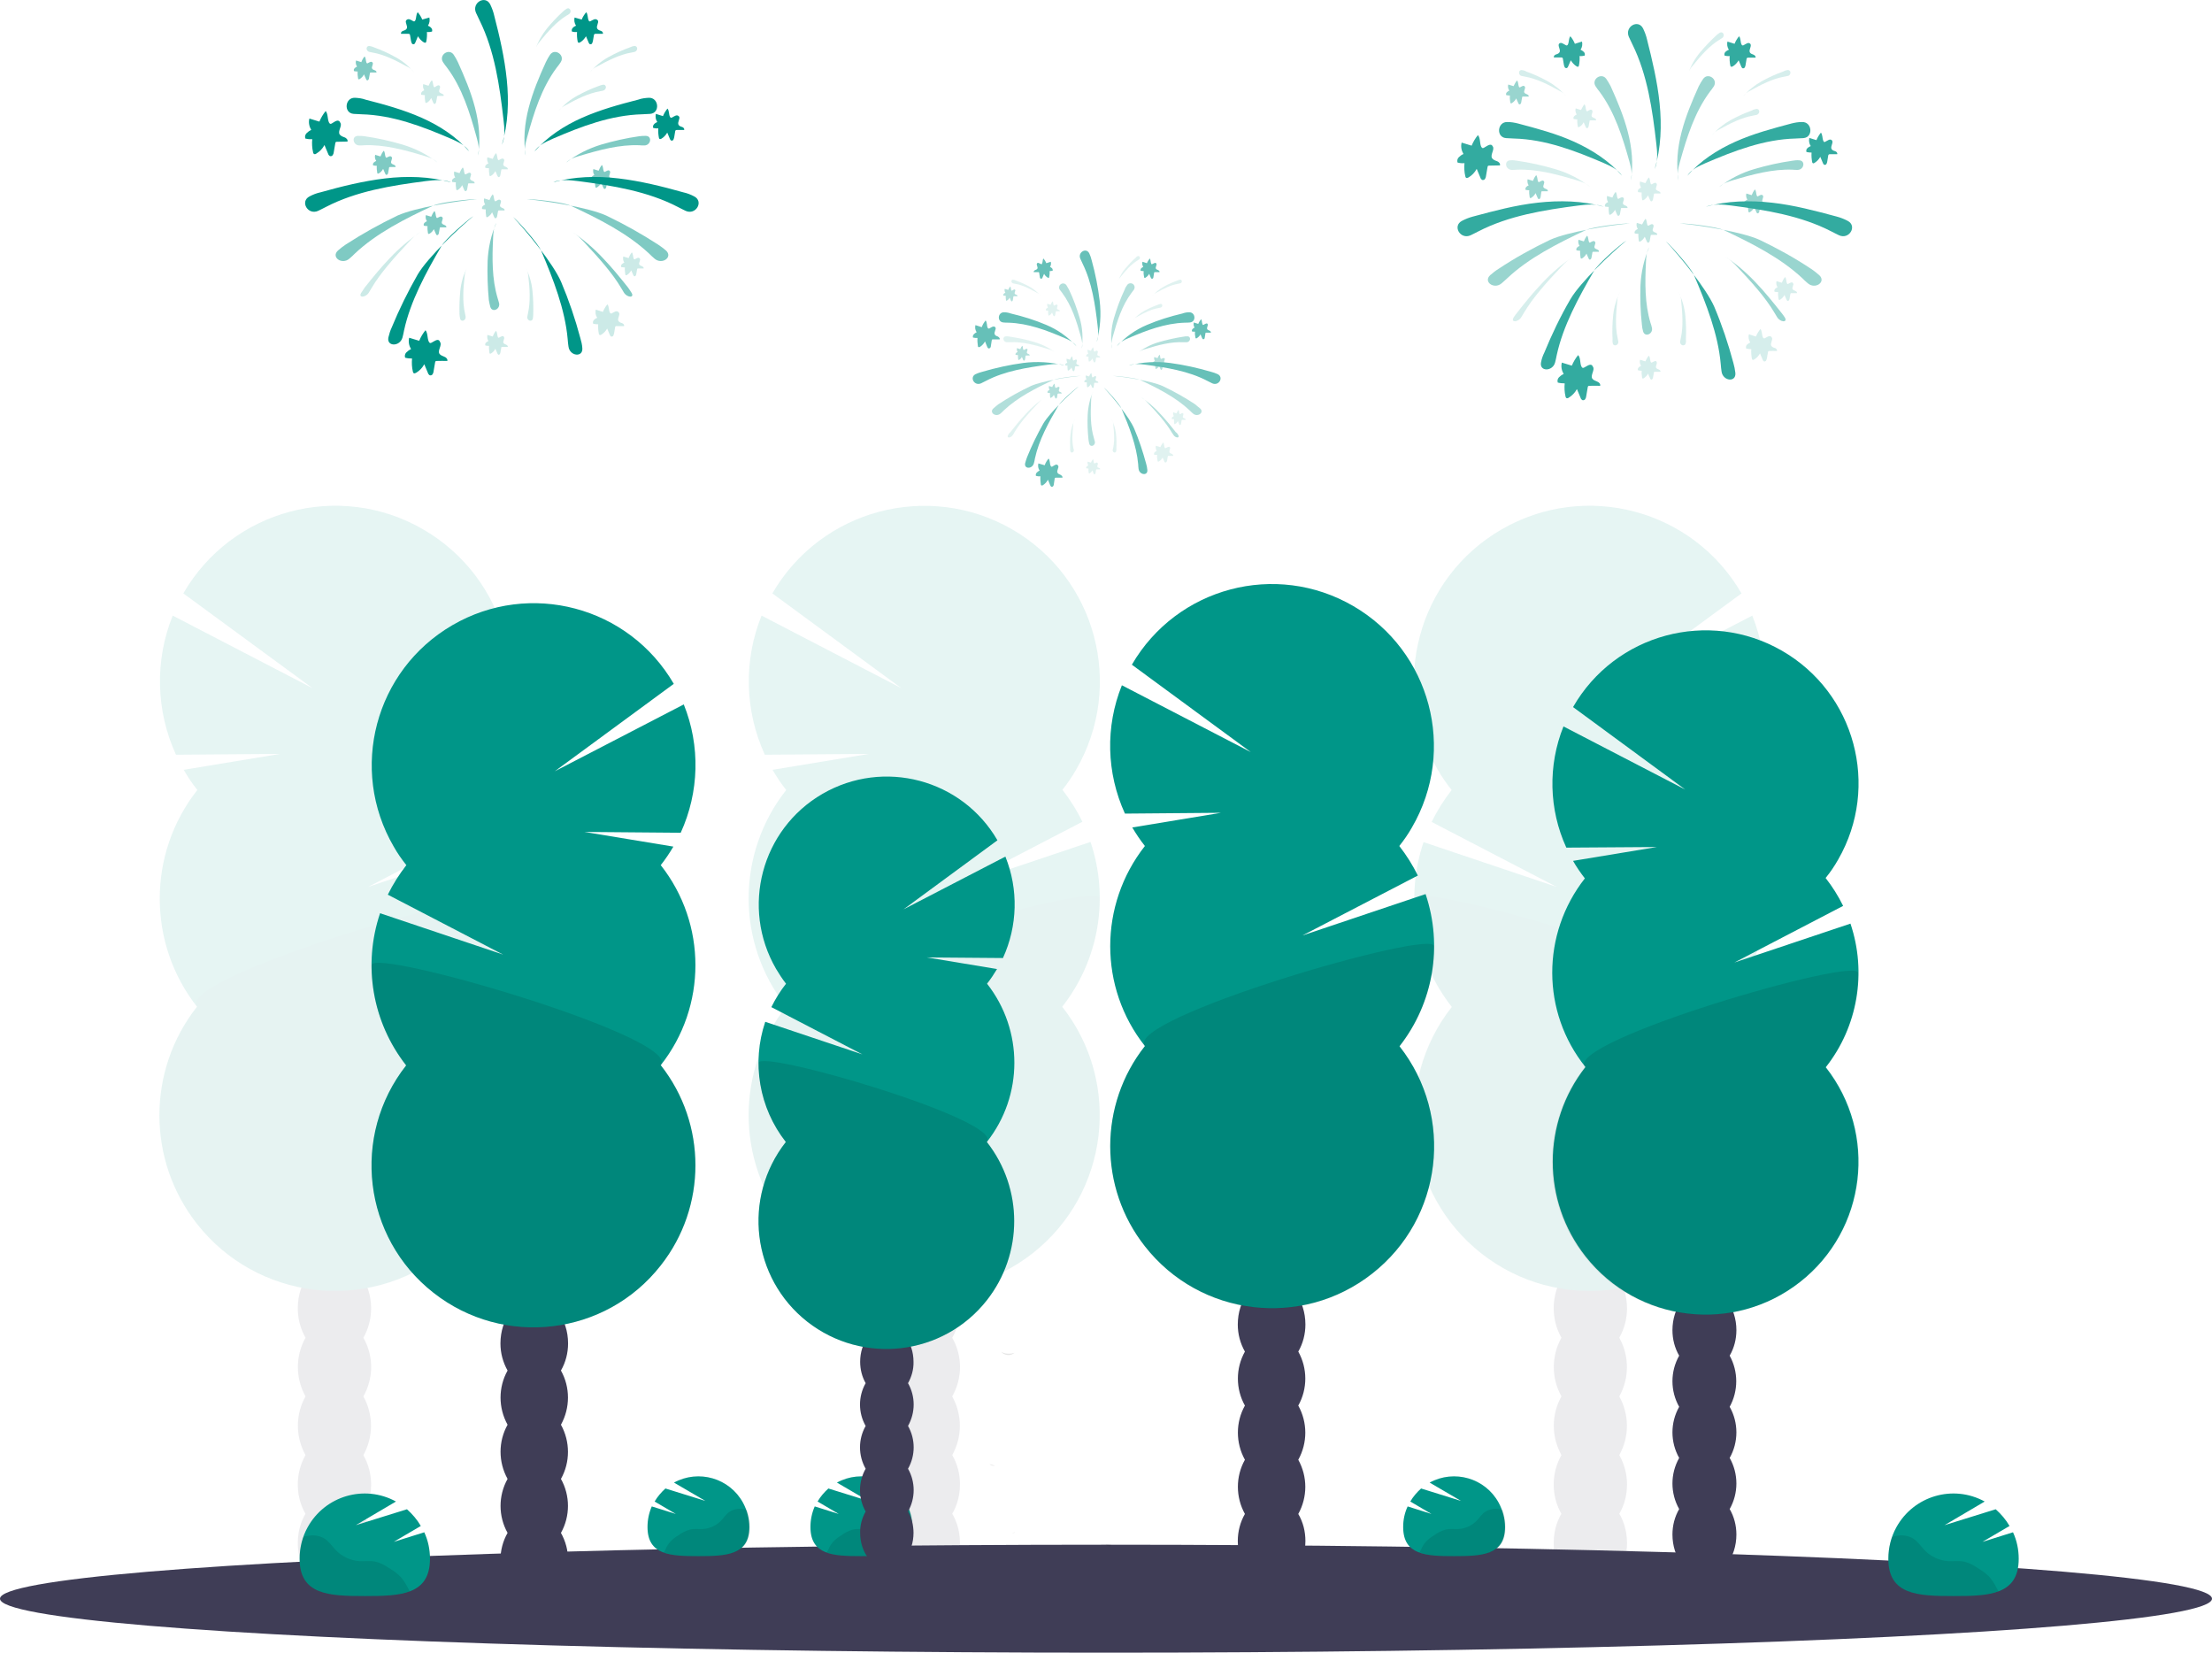 <?xml version="1.0" encoding="utf-8"?>
<!-- Generator: Adobe Illustrator 22.0.1, SVG Export Plug-In . SVG Version: 6.00 Build 0)  -->
<svg version="1.1" id="a9370ae1-210a-4918-a96d-edf406e909af"
	 xmlns="http://www.w3.org/2000/svg" xmlns:xlink="http://www.w3.org/1999/xlink" x="0px" y="0px" viewBox="0 0 1086 811.4"
	 style="enable-background:new 0 0 1086 811.4;" xml:space="preserve">
<style type="text/css">
	.st0{opacity:0.5;fill:#009688;enable-background:new    ;}
	.st1{fill:#009688;}
	.st2{opacity:0.2;fill:#009688;enable-background:new    ;}
	.st3{opacity:0.3;fill:#009688;enable-background:new    ;}
	.st4{opacity:0.1;}
	.st5{fill:#3F3D56;}
	.st6{opacity:0.1;enable-background:new    ;}
	.st7{opacity:0.6;}
	.st8{opacity:0.8;}
</style>
<title>festivities</title>
<path class="st0" d="M222.7,26.8c-2.4-3.3-7.4,0.3-5.2,3.7c0.6,0.9,1.2,1.8,1.9,2.6c7.5,10,11.3,22.3,14.6,34.3c0.8,3,1.6,6.1,0.7,9
	c1.3-7.8,0.5-15.9-1.5-23.6s-5.1-15-8.4-22.3C224.2,29.2,223.5,28,222.7,26.8z"/>
<path class="st1" d="M174.3,48c-5-0.2-5.7,7.5-0.7,7.9c1.3,0.1,2.6,0.1,3.9,0.2c15.4,0.4,29.9,6,43.9,12c3.4,1.5,7,3.1,9,6.3
	c-6.3-7.3-14.6-12.7-23.4-16.6s-18.2-6.5-27.6-8.9C177.8,48.3,176.1,48.1,174.3,48z"/>
<path class="st2" d="M175.7,66.7c-3.2,0.1-2.5,4.6,0.7,4.7c0.8,0,1.7,0,2.5-0.1c9.7-0.4,19.7,2.3,29.3,5.2c2.4,0.7,4.9,1.5,6.6,3.3
	c-5.1-4-10.9-6.9-17.1-8.8c-6.1-1.8-12.3-3.2-18.6-4.1C178,66.7,176.8,66.7,175.7,66.7z"/>
<path class="st0" d="M240.7,150.6c0.9,3.1,5.1,1.2,4.3-1.9c-0.2-0.8-0.5-1.6-0.7-2.4c-2.8-9.3-2.7-19.6-2.2-29.7
	c0.1-2.5,0.3-5.1,1.6-7.2c-2.6,5.9-4,12.3-4.3,18.8c-0.2,6.4,0,12.7,0.6,19.1C240.2,148.4,240.4,149.5,240.7,150.6z"/>
<path class="st2" d="M181.5,22.6c-1.9-0.3-2.1,2.4-0.1,2.9c0.5,0.1,1,0.2,1.5,0.3c5.9,1,11.4,3.9,16.8,6.8c1.4,0.6,2.6,1.6,3.5,2.8
	c-2.6-3-5.6-5.5-9.1-7.4c-3.4-1.9-7-3.5-10.6-4.8C182.8,22.9,182.2,22.7,181.5,22.6z"/>
<path class="st1" d="M152,96.4c-4.9,2.5-0.8,9.4,4.2,7.1c1.3-0.6,2.6-1.3,3.8-1.9c14.8-7.7,32-10.5,49-12.7c4.1-0.5,8.6-1,12.4,0.6
	c-10.5-2.9-21.6-3.2-32.4-1.9s-21.3,3.9-31.6,6.8C155.5,94.8,153.7,95.5,152,96.4z"/>
<path class="st0" d="M165.9,123c-3.5,3.3,2,7.1,5.6,4c1-0.8,1.9-1.7,2.7-2.5c10.6-10,24.6-17.1,38.6-23.6c3.4-1.6,17.5-3.2,21.3-3.1
	c-9.8,0.9-29.9,4-38.9,8c-8.8,4.2-17.2,8.9-25.4,14.2C168.5,120.9,167.1,121.9,165.9,123z"/>
<path class="st1" d="M190.7,165.6c-1,4.6,5.6,4.7,6.9,0.1c0.3-1.2,0.6-2.4,0.8-3.6c3.1-14.2,10.6-28.1,18.4-41.4
	c1.9-3.3,12.6-12.6,15.7-14.7c-7.6,6.3-22.4,20.3-27.4,28.7c-4.8,8.4-9.1,17.1-12.8,26.1C191.6,162.3,191.1,163.9,190.7,165.6z"/>
<path class="st1" d="M240.7,2.2c-2.4-4.8-9.2-0.9-7,4.1c0.6,1.3,1.2,2.6,1.8,3.8c7.3,14.8,9.8,31.9,11.7,48.7
	c0.5,4.1,0.9,8.5-0.8,12.3c3.1-10.3,3.5-21.4,2.4-32.1s-3.5-21.1-6.2-31.5C242.2,5.7,241.5,3.9,240.7,2.2z"/>
<path class="st1" d="M202.9,10.4c0.1,0.1,0.3,0.1,0.4,0.1c0.3,0,0.5-0.3,0.6-0.5c0.6-1.3,0.3-3,1.2-4c0.9,1.1,1.7,2.3,2.2,3.6l3.5-1
	c0.3,1.4,0.1,2.8-0.7,4c0.6,0.3,1.2,0.6,1.6,1.1c0.5,0.5,0.6,1.2,0.4,1.8c-0.8,0.2-1.6,0.3-2.5,0.2c0.1,1.5,0,3.1-0.3,4.6
	c0,0.2-0.1,0.4-0.3,0.6c-0.3,0.2-0.6,0-0.9-0.1c-1.2-0.7-2.2-1.8-2.9-3l-1.3,3.1c-0.1,0.3-0.3,0.6-0.6,0.8c-0.4,0.1-0.9,0-1.1-0.4
	c-0.2-0.4-0.3-0.8-0.4-1.2l-0.5-2.9c0-0.2-0.1-0.3-0.2-0.4c-0.1-0.1-0.3-0.2-0.5-0.2c-1.2,0-2.5,0-3.7,0c-0.2-0.7,0.4-1.3,1.1-1.5
	s1.4-0.5,1.7-1.1c0.6-1.3-1-3-0.3-4C200.5,8.7,201.9,9.9,202.9,10.4z"/>
<path class="st0" d="M270.1,26.8c2.4-3.3,7.4,0.3,5.2,3.7c-0.6,0.9-1.2,1.8-1.9,2.6c-7.5,10-11.3,22.3-14.6,34.3
	c-0.8,3-1.6,6.1-0.7,9c-1.3-7.8-0.5-15.9,1.5-23.6s5.1-15.1,8.4-22.3C268.6,29.2,269.3,28,270.1,26.8z"/>
<path class="st1" d="M318.5,48c5-0.2,5.7,7.5,0.7,7.9c-1.3,0.1-2.6,0.1-3.9,0.2c-15.4,0.4-30,6-43.9,12c-3.4,1.5-7,3.1-9,6.3
	c6.3-7.3,14.6-12.7,23.4-16.6s18.2-6.5,27.6-8.9C315,48.3,316.8,48.1,318.5,48z"/>
<path class="st0" d="M317.1,66.7c3.2,0.1,2.5,4.6-0.7,4.7c-0.8,0-1.7,0-2.5-0.1c-9.7-0.4-19.6,2.3-29.3,5.2
	c-2.4,0.7-4.9,1.5-6.6,3.3c5.1-4,10.9-6.9,17.1-8.8c6.1-1.8,12.3-3.2,18.6-4.1C314.9,66.7,316,66.7,317.1,66.7z"/>
<path class="st2" d="M311.3,22.6c1.9-0.3,2.1,2.4,0.2,2.9c-0.5,0.1-1,0.2-1.5,0.3c-5.9,1-11.4,3.9-16.8,6.8
	c-1.4,0.6-2.6,1.6-3.5,2.8c2.6-3,5.6-5.5,9.1-7.4c3.4-1.9,7-3.5,10.6-4.8C310,22.9,310.6,22.7,311.3,22.6z"/>
<path class="st2" d="M261.6,156.4c-0.4,1.9-3.1,1-2.7-1c0.1-0.5,0.2-1,0.3-1.5c1.3-5.8,0.9-12.1,0.2-18.2c-0.1-1.5-0.5-3-1.3-4.3
	c1.8,3.5,2.9,7.4,3.3,11.3c0.4,3.9,0.5,7.8,0.4,11.6C261.8,155,261.7,155.7,261.6,156.4z"/>
<path class="st0" d="M310.1,143.8c1.5,2.5-2.2,2.4-3.8-0.2c-0.4-0.7-0.8-1.3-1.2-2c-4.5-7.7-11.5-15.4-18.4-22.8
	c-1.7-1.9-3.6-3.6-5.7-4.9c5.5,3.7,10.5,8,15,12.8c4.5,4.7,8.4,9.5,12.3,14.4C308.9,142,309.6,142.9,310.1,143.8z"/>
<path class="st2" d="M177.3,143.8c-1.5,2.5,2.2,2.4,3.8-0.2c0.4-0.7,0.8-1.3,1.2-2c4.5-7.7,11.5-15.4,18.4-22.8
	c1.6-1.9,3.6-3.6,5.7-4.9c-5.4,3.7-10.5,8-15,12.8c-4.5,4.7-8.4,9.5-12.3,14.4C178.5,142,177.9,142.9,177.3,143.8z"/>
<path class="st2" d="M225.9,156.4c0.4,1.9,3,1,2.7-1c-0.1-0.5-0.2-1-0.3-1.5c-1.3-5.8-0.9-12.1-0.2-18.2c0.1-1.5,0.5-3,1.2-4.3
	c-1.8,3.5-2.9,7.4-3.3,11.3c-0.4,3.9-0.5,7.8-0.4,11.6C225.7,155,225.7,155.7,225.9,156.4z"/>
<path class="st2" d="M296,41.6c1.9-0.3,2,2.4,0.1,2.9c-0.5,0.1-1,0.2-1.5,0.3c-5.9,1-11.5,3.9-16.8,6.8c-1.4,0.6-2.6,1.6-3.5,2.8
	c2.6-3,5.6-5.5,9.1-7.4c3.4-1.9,7-3.5,10.6-4.8C294.7,41.9,295.3,41.7,296,41.6z"/>
<path class="st2" d="M278.2,4.3c1.6-1,2.8,1.5,1.2,2.6c-0.4,0.3-0.9,0.6-1.3,0.8c-5,3.1-9.2,7.9-13,12.6c-1,1.1-1.8,2.5-2.2,3.9
	c1.2-3.7,3.2-7.2,5.7-10.3c2.5-3,5.1-5.8,8-8.4C277,5.1,277.6,4.7,278.2,4.3z"/>
<path class="st1" d="M340.8,96.4c4.9,2.5,0.8,9.4-4.2,7.1c-1.3-0.6-2.6-1.3-3.8-1.9c-14.8-7.7-32-10.5-49-12.7
	c-4.1-0.5-8.6-1-12.4,0.6c10.5-2.9,21.6-3.2,32.4-1.9s21.3,3.9,31.6,6.8C337.3,94.8,339.1,95.5,340.8,96.4z"/>
<path class="st0" d="M327,123c3.5,3.3-2,7.1-5.6,4c-1-0.8-1.9-1.7-2.7-2.5c-10.7-10-24.7-17.1-38.7-23.6c-3.4-1.6-17.5-3.2-21.3-3.1
	c9.9,0.9,30,4,38.9,8c8.8,4.2,17.2,8.9,25.4,14.2C324.4,120.9,325.7,121.9,327,123z"/>
<path class="st1" d="M285.9,170.9c0.4,4.7-6.2,4-6.8-0.8c-0.2-1.2-0.3-2.5-0.4-3.7c-1.3-14.5-7-29.2-13-43.3
	c-1.5-3.5-10.9-14.1-13.8-16.6c6.8,7.2,19.7,22.9,23.6,31.9c3.8,9,6.9,18.1,9.4,27.5C285.4,167.6,285.8,169.2,285.9,170.9z"/>
<path class="st1" d="M289.9,10.4c-0.1,0.1-0.3,0.1-0.4,0.1c-0.3,0-0.4-0.3-0.5-0.5c-0.6-1.3-0.3-3-1.2-4c-0.9,1.1-1.7,2.3-2.2,3.6
	l-3.5-1c-0.3,1.4-0.1,2.8,0.7,4c-0.6,0.3-1.2,0.6-1.6,1.1c-0.5,0.5-0.6,1.2-0.4,1.8c0.8,0.2,1.6,0.3,2.5,0.2c-0.1,1.5,0,3.1,0.3,4.6
	c0,0.2,0.1,0.4,0.3,0.6c0.3,0.2,0.6,0,0.9-0.1c1.2-0.7,2.2-1.8,2.9-3l1.3,3.1c0.1,0.3,0.3,0.6,0.6,0.8c0.4,0.1,0.9,0,1.1-0.4
	c0.2-0.4,0.3-0.8,0.4-1.2l0.5-2.9c0-0.2,0.1-0.3,0.2-0.4c0.1-0.1,0.3-0.2,0.5-0.2c1.2,0,2.5,0,3.7,0c0.2-0.7-0.4-1.3-1.1-1.5
	s-1.4-0.5-1.7-1.1c-0.6-1.3,1-3,0.3-4C292.3,8.7,291,9.9,289.9,10.4z"/>
<path class="st2" d="M300.4,153.8c-0.1,0.1-0.3,0.1-0.4,0.1c-0.3,0-0.5-0.3-0.6-0.5c-0.6-1.3-0.3-3-1.2-4c-0.9,1.1-1.7,2.4-2.2,3.7
	l-3.5-1.1c-0.3,1.4-0.1,2.8,0.7,4c-0.6,0.3-1.2,0.6-1.6,1.1c-0.5,0.5-0.6,1.2-0.4,1.8c0.8,0.2,1.6,0.3,2.5,0.3
	c-0.1,1.5,0,3.1,0.3,4.6c0,0.2,0.1,0.4,0.3,0.6c0.3,0.2,0.6,0,0.9-0.1c1.2-0.7,2.2-1.8,2.9-3l1.3,3.1c0.1,0.3,0.3,0.6,0.6,0.8
	c0.4,0.1,0.9,0,1.1-0.4c0.2-0.4,0.3-0.8,0.4-1.2l0.5-3c0-0.2,0.1-0.3,0.2-0.4c0.2-0.1,0.3-0.2,0.5-0.1c1.2,0,2.5,0,3.7,0
	c0.2-0.6-0.4-1.3-1.1-1.5s-1.4-0.5-1.7-1.1c-0.6-1.2,1-3,0.3-4C302.8,152,301.5,153.3,300.4,153.8z"/>
<path class="st1" d="M329.9,57.7c-0.1,0.1-0.3,0.1-0.4,0.1c-0.3,0-0.5-0.3-0.6-0.5c-0.6-1.3-0.3-3-1.2-4c-0.9,1.1-1.7,2.4-2.2,3.7
	l-3.5-1.1c-0.3,1.4-0.1,2.8,0.7,4c-0.6,0.3-1.2,0.6-1.6,1.1c-0.5,0.5-0.6,1.2-0.4,1.8c0.8,0.2,1.6,0.3,2.5,0.2
	c-0.1,1.5,0,3.1,0.3,4.6c0,0.2,0.1,0.4,0.3,0.6c0.3,0.2,0.6,0,0.9-0.1c1.2-0.7,2.2-1.8,2.9-3l1.3,3.1c0.1,0.3,0.3,0.6,0.6,0.8
	c0.4,0.1,0.9,0,1.1-0.4c0.2-0.4,0.3-0.8,0.4-1.2l0.5-3c0-0.2,0.1-0.3,0.2-0.4c0.1-0.1,0.3-0.2,0.5-0.2c1.2,0,2.5,0,3.7,0
	c0.2-0.7-0.4-1.3-1.1-1.5s-1.4-0.5-1.7-1.1c-0.6-1.3,1-3,0.3-4C332.3,55.9,331,57.2,329.9,57.7z"/>
<path class="st1" d="M211.9,168.2c-0.2,0.1-0.4,0.2-0.6,0.2c-0.4,0-0.6-0.4-0.8-0.7c-0.8-1.8-0.4-4.1-1.6-5.6
	c-1.3,1.6-2.3,3.3-3.1,5.2l-4.9-1.5c-0.5,1.9-0.1,3.9,0.9,5.6c-0.9,0.4-1.6,0.9-2.3,1.6c-0.7,0.7-0.9,1.7-0.6,2.6
	c1.1,0.3,2.3,0.4,3.4,0.4c-0.2,2.1-0.1,4.3,0.4,6.4c0,0.3,0.2,0.6,0.4,0.8c0.4,0.2,0.8,0,1.2-0.2c1.7-1,3.1-2.5,4-4.2l1.8,4.3
	c0.1,0.4,0.4,0.8,0.8,1.1c0.6,0.2,1.2,0,1.5-0.5c0.3-0.5,0.5-1.1,0.5-1.6l0.7-4.1c0-0.2,0.1-0.4,0.2-0.6c0.2-0.2,0.5-0.2,0.7-0.2
	c1.7,0,3.4-0.1,5.1,0c0.3-0.9-0.6-1.8-1.5-2.1c-0.9-0.4-1.9-0.7-2.4-1.5c-0.9-1.7,1.4-4.1,0.4-5.6
	C215.3,165.7,213.4,167.5,211.9,168.2z"/>
<path class="st1" d="M162.9,60.6c-0.2,0.1-0.4,0.2-0.6,0.2c-0.4,0-0.6-0.4-0.8-0.7c-0.8-1.8-0.4-4.1-1.6-5.6
	c-1.3,1.6-2.3,3.3-3.1,5.2l-4.9-1.5c-0.5,1.9-0.1,3.9,0.9,5.6c-0.9,0.4-1.6,0.9-2.3,1.6c-0.7,0.7-0.9,1.7-0.6,2.6
	c1.1,0.3,2.3,0.4,3.4,0.3c-0.2,2.1-0.1,4.3,0.4,6.4c0,0.5,0.3,0.9,0.8,1c0.3,0,0.6-0.1,0.8-0.3c1.7-1,3.1-2.5,4-4.2l1.8,4.3
	c0.1,0.4,0.4,0.8,0.8,1.1c0.6,0.2,1.2,0,1.5-0.5c0.3-0.5,0.5-1.1,0.5-1.6l0.7-4.1c0-0.2,0.1-0.4,0.2-0.6c0.2-0.2,0.5-0.2,0.7-0.2
	c1.7,0,3.4-0.1,5.1-0.1c0.3-0.9-0.6-1.8-1.5-2.1s-1.9-0.7-2.4-1.5c-0.9-1.7,1.4-4.1,0.4-5.6C166.2,58.1,164.3,59.8,162.9,60.6z"/>
<path class="st2" d="M311.8,127.2c-0.1,0.1-0.2,0.1-0.3,0.1c-0.2,0-0.3-0.2-0.4-0.4c-0.4-1-0.2-2.2-0.9-3c-0.7,0.8-1.2,1.8-1.6,2.8
	l-2.6-0.8c-0.2,1-0.1,2.1,0.5,3c-0.5,0.2-0.9,0.5-1.2,0.8c-0.4,0.4-0.5,0.9-0.3,1.4c0.6,0.1,1.2,0.2,1.8,0.2c-0.1,1.1,0,2.3,0.2,3.4
	c0,0.2,0.1,0.3,0.2,0.4c0.2,0.1,0.5,0,0.6-0.1c0.9-0.6,1.6-1.3,2.1-2.3l1,2.3c0.1,0.2,0.2,0.4,0.4,0.6c0.3,0.1,0.6,0,0.8-0.3
	c0.2-0.3,0.3-0.6,0.3-0.9l0.4-2.2c0-0.1,0-0.2,0.1-0.3c0.1-0.1,0.2-0.1,0.4-0.1h2.7c0.1-0.5-0.3-0.9-0.8-1.1s-1-0.4-1.3-0.8
	c-0.5-0.9,0.8-2.2,0.2-3S312.6,126.8,311.8,127.2z"/>
<path class="st2" d="M245.1,165.7c-0.1,0-0.2,0.1-0.3,0.1c-0.2,0-0.4-0.2-0.4-0.4c-0.4-1-0.2-2.2-0.9-3c-0.7,0.8-1.2,1.8-1.6,2.8
	l-2.6-0.8c-0.2,1-0.1,2.1,0.5,3c-0.4,0.2-0.9,0.5-1.2,0.8c-0.4,0.4-0.5,0.9-0.3,1.4c0.6,0.1,1.2,0.2,1.8,0.2c-0.1,1.1,0,2.3,0.2,3.4
	c0,0.2,0.1,0.3,0.2,0.4c0.2,0.1,0.4,0,0.6-0.1c0.9-0.6,1.6-1.3,2.1-2.3l1,2.3c0.1,0.2,0.2,0.4,0.4,0.6c0.3,0.1,0.6,0,0.8-0.3
	c0.2-0.3,0.3-0.6,0.3-0.9l0.4-2.2c0-0.1,0-0.2,0.1-0.3c0.1-0.1,0.2-0.1,0.4-0.1c0.9,0,1.8,0,2.7,0c0.1-0.5-0.3-0.9-0.8-1.1
	c-0.5-0.2-1-0.4-1.3-0.8c-0.5-0.9,0.8-2.2,0.2-3C247,164.5,245.9,165.3,245.1,165.7z"/>
<path class="st0" d="M180.6,31c-0.1,0.1-0.2,0.1-0.3,0.1c-0.2,0-0.4-0.2-0.4-0.4c-0.4-1-0.2-2.2-0.9-3c-0.7,0.8-1.2,1.7-1.6,2.8
	l-2.6-0.8c-0.3,1-0.1,2.1,0.5,3c-0.5,0.2-0.9,0.5-1.2,0.8c-0.4,0.4-0.5,0.9-0.3,1.4c0.6,0.2,1.2,0.2,1.8,0.2c-0.1,1.1,0,2.3,0.2,3.4
	c0,0.2,0.1,0.3,0.2,0.4c0.2,0.1,0.4,0,0.6-0.1c0.9-0.6,1.6-1.3,2.1-2.3l1,2.3c0.1,0.2,0.2,0.4,0.4,0.6c0.3,0.1,0.6,0,0.8-0.3
	c0.2-0.3,0.3-0.6,0.3-0.9l0.4-2.2c0-0.1,0-0.2,0.1-0.3c0.1-0.1,0.2-0.1,0.4-0.1c0.9,0,1.8,0,2.7,0c0.2-0.5-0.3-0.9-0.8-1.1
	s-1-0.3-1.3-0.8c-0.5-0.9,0.8-2.2,0.2-3S181.4,30.6,180.6,31z"/>
<path class="st0" d="M214.9,106.9c-0.1,0.1-0.2,0.1-0.3,0.1c-0.2,0-0.3-0.2-0.4-0.4c-0.4-0.9-0.2-2.2-0.9-3
	c-0.7,0.8-1.2,1.8-1.6,2.8l-2.6-0.8c-0.3,1-0.1,2.1,0.5,3c-0.5,0.2-0.9,0.5-1.2,0.8c-0.4,0.4-0.5,0.9-0.3,1.4
	c0.6,0.1,1.2,0.2,1.8,0.2c-0.1,1.1,0,2.3,0.2,3.4c0,0.2,0.1,0.3,0.2,0.4c0.2,0.1,0.4,0,0.6-0.1c0.9-0.5,1.6-1.3,2.1-2.2l1,2.3
	c0.1,0.2,0.2,0.4,0.4,0.6c0.3,0.1,0.6,0,0.8-0.3c0.2-0.3,0.3-0.6,0.3-0.9l0.4-2.2c0-0.1,0-0.2,0.1-0.3c0.1-0.1,0.2-0.1,0.4-0.1
	c0.9,0,1.8,0,2.7,0c0.2-0.5-0.3-0.9-0.8-1.1s-1-0.4-1.3-0.8c-0.5-0.9,0.8-2.2,0.2-3S215.7,106.5,214.9,106.9z"/>
<path class="st0" d="M190,77.3c-0.1,0.1-0.2,0.1-0.3,0.1c-0.2,0-0.3-0.2-0.4-0.4c-0.4-0.9-0.2-2.2-0.9-3c-0.7,0.8-1.2,1.8-1.6,2.8
	l-2.6-0.8c-0.3,1-0.1,2.1,0.5,3c-0.4,0.2-0.9,0.5-1.2,0.8c-0.4,0.4-0.5,0.9-0.3,1.4c0.6,0.1,1.2,0.2,1.8,0.2c-0.1,1.1,0,2.3,0.2,3.4
	c0,0.2,0.1,0.3,0.2,0.4c0.2,0.1,0.4,0,0.6-0.1c0.9-0.5,1.6-1.3,2.1-2.2l1,2.3c0.1,0.2,0.2,0.4,0.4,0.6c0.3,0.1,0.6,0,0.8-0.3
	c0.2-0.3,0.3-0.6,0.3-0.9l0.4-2.2c0-0.1,0-0.2,0.1-0.3c0.1-0.1,0.2-0.1,0.4-0.1c0.9,0,1.8,0,2.7,0c0.1-0.5-0.3-0.9-0.8-1.1
	s-1-0.4-1.3-0.8c-0.5-0.9,0.8-2.2,0.2-3S190.8,76.9,190,77.3z"/>
<path class="st0" d="M297.1,84.3c-0.1,0.1-0.2,0.1-0.3,0.1c-0.2,0-0.3-0.2-0.4-0.4c-0.4-0.9-0.2-2.2-0.9-3c-0.7,0.8-1.2,1.8-1.6,2.8
	l-2.6-0.8c-0.2,1-0.1,2.1,0.5,2.9c-0.5,0.2-0.9,0.5-1.2,0.8c-0.4,0.4-0.5,0.9-0.3,1.4c0.6,0.1,1.2,0.2,1.8,0.2
	c-0.1,1.1,0,2.3,0.2,3.4c0,0.2,0.1,0.3,0.2,0.4c0.2,0.1,0.4,0,0.6-0.1c0.9-0.6,1.6-1.3,2.1-2.2l1,2.3c0.1,0.2,0.2,0.4,0.4,0.6
	c0.3,0.1,0.6,0,0.8-0.3c0.2-0.3,0.3-0.6,0.3-0.9l0.4-2.2c0-0.1,0-0.2,0.1-0.3c0.1-0.1,0.2-0.1,0.4-0.1c0.9,0,1.8,0,2.7,0
	c0.1-0.5-0.3-0.9-0.8-1.1s-1-0.4-1.3-0.8c-0.5-0.9,0.8-2.2,0.2-3S297.9,83.9,297.1,84.3z"/>
<path class="st2" d="M245.1,78.5c-0.1,0.1-0.2,0.1-0.3,0.1c-0.2,0-0.3-0.2-0.4-0.4c-0.4-1-0.2-2.2-0.9-3c-0.7,0.8-1.2,1.8-1.6,2.8
	l-2.6-0.8c-0.3,1-0.1,2.1,0.5,3c-0.5,0.2-0.9,0.5-1.2,0.8c-0.4,0.4-0.5,0.9-0.3,1.4c0.6,0.1,1.2,0.2,1.8,0.2c-0.1,1.1,0,2.3,0.2,3.4
	c0,0.2,0.1,0.3,0.2,0.4c0.2,0.1,0.4,0,0.6-0.1c0.9-0.6,1.6-1.3,2.1-2.3l1,2.3c0.1,0.2,0.2,0.4,0.4,0.6c0.3,0.1,0.6,0,0.8-0.3
	c0.2-0.3,0.3-0.6,0.3-0.9l0.4-2.2c0-0.1,0-0.2,0.1-0.3c0.1-0.1,0.2-0.1,0.4-0.1c0.9,0,1.8,0,2.7,0c0.1-0.5-0.3-0.9-0.8-1.1
	s-1-0.4-1.3-0.8c-0.5-0.9,0.8-2.2,0.2-3S245.9,78.1,245.1,78.5z"/>
<path class="st3" d="M228.8,85.5c-0.1,0.1-0.2,0.1-0.3,0.1c-0.2,0-0.3-0.2-0.4-0.4c-0.4-1-0.2-2.2-0.9-3c-0.7,0.8-1.2,1.8-1.6,2.8
	l-2.6-0.8c-0.2,1-0.1,2.1,0.5,2.9c-0.5,0.2-0.9,0.5-1.2,0.8c-0.4,0.4-0.5,0.9-0.3,1.4c0.6,0.1,1.2,0.2,1.8,0.2
	c-0.1,1.1,0,2.3,0.2,3.4c0,0.2,0.1,0.3,0.2,0.4c0.2,0.1,0.4,0,0.6-0.1c0.9-0.6,1.6-1.3,2.1-2.3l1,2.3c0.1,0.2,0.2,0.4,0.4,0.6
	c0.3,0.1,0.6,0,0.8-0.3c0.2-0.3,0.3-0.6,0.3-0.9l0.4-2.2c0-0.1,0-0.2,0.1-0.3c0.1-0.1,0.2-0.1,0.4-0.1c0.9,0,1.8,0,2.7,0
	c0.1-0.5-0.3-0.9-0.8-1.1s-1-0.4-1.3-0.8c-0.5-0.9,0.8-2.2,0.2-3S229.6,85.2,228.8,85.5z"/>
<path class="st2" d="M213.6,42.7c-0.1,0.1-0.2,0.1-0.3,0.1c-0.2,0-0.3-0.2-0.4-0.4c-0.4-1-0.2-2.2-0.9-3c-0.7,0.8-1.2,1.7-1.6,2.7
	l-2.6-0.8c-0.3,1-0.1,2.1,0.5,3c-0.5,0.2-0.9,0.5-1.2,0.8c-0.3,0.4-0.5,0.9-0.3,1.4c0.6,0.1,1.2,0.2,1.8,0.2c-0.1,1.1,0,2.3,0.2,3.4
	c0,0.2,0.1,0.3,0.2,0.4c0.2,0.1,0.4,0,0.6-0.1c0.9-0.5,1.6-1.3,2.1-2.3l1,2.3c0.1,0.2,0.2,0.4,0.4,0.6c0.3,0.1,0.7-0.1,0.8-0.4
	c0.2-0.3,0.3-0.6,0.3-0.9l0.4-2.2c0-0.1,0-0.2,0.1-0.3c0.1-0.1,0.2-0.1,0.4-0.1c0.9,0,1.8,0,2.7,0c0.2-0.5-0.3-0.9-0.8-1.1
	s-1-0.4-1.3-0.8c-0.5-0.9,0.8-2.2,0.2-3S214.4,42.2,213.6,42.7z"/>
<path class="st3" d="M243.5,98.7c-0.1,0.1-0.2,0.1-0.3,0.1c-0.2,0-0.3-0.2-0.4-0.4c-0.4-0.9-0.2-2.2-0.9-3c-0.7,0.8-1.2,1.8-1.6,2.8
	l-2.6-0.8c-0.3,1-0.1,2.1,0.5,3c-0.5,0.2-0.9,0.5-1.2,0.8c-0.3,0.4-0.5,0.9-0.3,1.4c0.6,0.1,1.2,0.2,1.8,0.2c-0.1,1.1,0,2.3,0.2,3.4
	c0,0.2,0.1,0.3,0.2,0.4c0.2,0.1,0.5,0,0.6-0.1c0.9-0.6,1.6-1.3,2.1-2.3l1,2.3c0.1,0.2,0.2,0.4,0.4,0.6c0.3,0.1,0.6,0,0.8-0.3
	c0.2-0.3,0.3-0.6,0.3-0.9l0.4-2.2c0-0.2,0.2-0.4,0.4-0.4c0,0,0.1,0,0.1,0c0.9,0,1.8,0,2.7,0c0.2-0.5-0.3-0.9-0.8-1.1s-1-0.4-1.3-0.8
	c-0.5-0.9,0.8-2.2,0.2-3S244.3,98.2,243.5,98.7z"/>
<g class="st4">
	<ellipse class="st5" cx="780.8" cy="757.5" rx="18" ry="23.5"/>
	<path class="st5" d="M795,656.7c2.5-4.4,3.8-9.3,3.8-14.4c0-13-8.1-23.6-18-23.6s-18,10.5-18,23.6c0,5,1.3,10,3.8,14.4
		c-5,8.9-5,19.8,0,28.8c-5,8.9-5,19.8,0,28.8c-2.5,4.4-3.8,9.4-3.8,14.4c0,13,8.1,23.5,18,23.5s18-10.5,18-23.5c0-5-1.3-10-3.8-14.4
		c5-8.9,5-19.8,0-28.8C800,676.6,800,665.6,795,656.7z"/>
	<ellipse class="st5" cx="780.8" cy="613.5" rx="18" ry="23.5"/>
	<ellipse class="st5" cx="780.8" cy="584.8" rx="18" ry="23.5"/>
	<path class="st1" d="M848.1,387.8c2.5-3.1,4.7-6.4,6.7-9.9l-47.3-7.8l51.1,0.4c9.9-21.6,10.5-46.3,1.7-68.3l-68.6,35.6l63.3-46.5
		c-23.8-41.2-76.6-55.3-117.8-31.4c-41.2,23.8-55.3,76.6-31.4,117.8c2,3.5,4.3,6.9,6.9,10.1c-3.8,4.9-7.1,10.1-9.8,15.7l61.4,31.9
		l-65.4-22c-9.3,27.6-4.1,58,13.9,80.9c-29.4,37.4-22.9,91.6,14.5,121s91.6,22.9,121-14.5c24.6-31.3,24.6-75.3,0-106.6
		C872.7,463,872.7,419,848.1,387.8L848.1,387.8z"/>
	<path class="st6" d="M694.2,441c0,19.3,6.5,38.1,18.4,53.3c-29.4,37.4-22.9,91.6,14.5,121s91.6,22.9,121-14.5
		c24.6-31.3,24.6-75.3,0-106.6C859.7,479.7,694.2,431.4,694.2,441z"/>
</g>
<g class="st4">
	<ellipse class="st5" cx="164.2" cy="757.5" rx="18" ry="23.5"/>
	<path class="st5" d="M178.4,656.7c2.5-4.4,3.8-9.3,3.8-14.4c0-13-8.1-23.6-18-23.6s-18,10.5-18,23.6c0,5,1.3,10,3.8,14.4
		c-5,8.9-5,19.8,0,28.8c-5,8.9-5,19.8,0,28.8c-2.5,4.4-3.8,9.4-3.8,14.4c0,13,8.1,23.5,18,23.5s18-10.5,18-23.5c0-5-1.3-10-3.8-14.4
		c5-8.9,5-19.8,0-28.8C183.5,676.5,183.5,665.6,178.4,656.7L178.4,656.7z"/>
	<ellipse class="st5" cx="164.2" cy="613.5" rx="18" ry="23.5"/>
	<ellipse class="st5" cx="164.2" cy="584.8" rx="18" ry="23.5"/>
	<path class="st1" d="M96.9,387.8c-2.5-3.1-4.7-6.4-6.7-9.9l47.3-7.8l-51.1,0.4c-9.9-21.6-10.5-46.3-1.6-68.3l68.6,35.6L90,291.3
		c23.8-41.2,76.6-55.3,117.8-31.4s55.3,76.6,31.4,117.8c-2,3.5-4.3,6.9-6.9,10.1c3.8,4.9,7.1,10.1,9.8,15.7l-61.4,31.9l65.4-22
		c9.3,27.6,4.1,58-13.9,80.9c29.4,37.4,22.9,91.6-14.5,121s-91.6,22.9-121-14.5c-24.6-31.3-24.6-75.3,0-106.6
		C72.3,463,72.3,419,96.9,387.8L96.9,387.8z"/>
	<path class="st6" d="M250.8,441c0,19.3-6.5,38.1-18.4,53.3c29.4,37.4,22.9,91.6-14.5,121s-91.6,22.9-121-14.5
		c-24.6-31.3-24.6-75.3,0-106.6C85.3,479.7,250.8,431.4,250.8,441z"/>
</g>
<g class="st4">
	<ellipse class="st5" cx="453.3" cy="757.5" rx="18" ry="23.5"/>
	<path class="st5" d="M467.5,656.7c2.5-4.4,3.8-9.3,3.8-14.4c0-13-8-23.6-18-23.6s-18,10.5-18,23.6c0,5,1.3,10,3.8,14.4
		c-5,8.9-5,19.8,0,28.8c-5,8.9-5,19.8,0,28.8c-2.5,4.4-3.8,9.4-3.8,14.4c0,13,8.1,23.5,18,23.5c9.9,0,18-10.5,18-23.5
		c0-5-1.2-10-3.8-14.4c5-8.9,5-19.8,0-28.8C472.6,676.5,472.6,665.6,467.5,656.7L467.5,656.7z"/>
	<ellipse class="st5" cx="453.3" cy="613.5" rx="18" ry="23.5"/>
	<ellipse class="st5" cx="453.3" cy="584.8" rx="18" ry="23.5"/>
	<path class="st1" d="M386,387.8c-2.5-3.1-4.7-6.4-6.7-9.9l47.3-7.8l-51.1,0.4c-9.9-21.6-10.5-46.3-1.6-68.3l68.6,35.6l-63.3-46.5
		c23.9-41.2,76.6-55.2,117.8-31.4c41.2,23.9,55.2,76.6,31.4,117.8c-2,3.5-4.3,6.9-6.8,10c3.8,4.9,7.1,10.1,9.8,15.7l-61.4,31.9
		l65.4-22c9.3,27.6,4.1,58-13.9,80.9c29.4,37.4,22.9,91.6-14.5,121s-91.6,22.9-121-14.5c-24.6-31.3-24.6-75.3,0-106.6
		C361.4,463,361.4,419,386,387.8L386,387.8z"/>
	<path class="st6" d="M539.9,441c0,19.3-6.5,38.1-18.4,53.3c29.4,37.4,22.9,91.6-14.5,121s-91.6,22.9-121-14.5
		c-24.6-31.3-24.6-75.3,0-106.6C374.4,479.7,539.9,431.4,539.9,441z"/>
</g>
<g class="st7">
	<path class="st0" d="M523.5,139.9c-0.7-0.9-2-1-2.8-0.3c-0.8,0.6-1,1.8-0.4,2.6c0.4,0.6,0.8,1.1,1.2,1.6c4.7,6.3,7.1,14,9.2,21.6
		c0.5,1.9,1,3.9,0.4,5.7c0.7-5,0.4-10.1-1-14.9c-1.4-4.8-3.1-9.5-5.3-14.1C524.4,141.4,524,140.7,523.5,139.9z"/>
	<path class="st1" d="M493,153.3c-3.2-0.1-3.6,4.7-0.4,5c0.8,0.1,1.7,0.1,2.5,0.1c9.7,0.3,18.9,3.8,27.7,7.6c2.2,0.9,4.4,2,5.7,4
		c-4.1-4.5-9.1-8.1-14.8-10.5c-5.6-2.4-11.5-4.2-17.4-5.6C495.2,153.5,494.1,153.3,493,153.3z"/>
	<path class="st2" d="M493.9,165.1c-2,0.1-1.5,2.9,0.5,2.9c0.5,0,1,0,1.5,0c6.1-0.3,12.4,1.4,18.5,3.3c1.5,0.3,3,1.1,4.2,2.1
		c-3.2-2.5-6.9-4.4-10.8-5.5c-3.8-1.2-7.8-2-11.7-2.6C495.3,165.1,494.6,165.1,493.9,165.1z"/>
	<path class="st0" d="M534.8,217.9c0.6,1.9,3.2,0.8,2.7-1.2c-0.1-0.5-0.3-1-0.4-1.5c-1.8-5.9-1.7-12.4-1.4-18.7c0-1.6,0.3-3.1,1-4.5
		c-1.6,3.7-2.5,7.7-2.7,11.8c-0.2,4,0,8,0.4,12C534.5,216.5,534.6,217.2,534.8,217.9z"/>
	<path class="st2" d="M497.5,137.3c-1.2-0.2-1.3,1.6-0.1,1.8l0.9,0.2c3.7,0.6,7.2,2.4,10.6,4.3c0.9,0.4,1.6,1,2.2,1.8
		c-1.6-1.9-3.6-3.5-5.7-4.7c-2.2-1.2-4.4-2.2-6.7-3C498.4,137.5,498,137.4,497.5,137.3z"/>
	<path class="st1" d="M478.9,183.7c-3,1.6-0.5,5.9,2.7,4.5c0.8-0.4,1.6-0.8,2.4-1.2c9.3-4.9,20.2-6.6,30.8-8
		c2.6-0.3,5.4-0.6,7.8,0.4c-6.7-1.7-13.6-2.1-20.4-1.2c-6.7,0.9-13.4,2.4-19.9,4.3C481.1,182.8,480,183.2,478.9,183.7z"/>
	<path class="st0" d="M487.7,200.5c-2.2,2,1.2,4.5,3.5,2.5c0.6-0.5,1.2-1.1,1.7-1.6c6.7-6.3,15.5-10.8,24.3-14.9c2.2-1,11-2,13.4-2
		c-6.2,0.6-18.9,2.5-24.5,5c-5.5,2.6-10.9,5.6-16,9C489.3,199.2,488.4,199.8,487.7,200.5z"/>
	<path class="st1" d="M503.3,227.4c-0.6,2.9,3.5,3,4.3,0c0.2-0.8,0.4-1.5,0.5-2.3c1.9-9,6.7-17.7,11.6-26.1c1.2-2.1,7.9-8,9.9-9.3
		c-4.8,4-14.1,12.8-17.3,18.1c-3,5.3-5.7,10.8-8,16.5C503.9,225.3,503.6,226.3,503.3,227.4z"/>
	<path class="st1" d="M534.8,124.4c-1.5-3.1-5.8-0.5-4.4,2.6c0.3,0.8,0.8,1.6,1.1,2.4c4.6,9.3,6.2,20.1,7.4,30.7
		c0.3,2.6,0.5,5.4-0.5,7.8c1.8-6.6,2.3-13.4,1.5-20.2c-0.8-6.7-2.1-13.3-3.9-19.8C535.7,126.6,535.3,125.5,534.8,124.4z"/>
	<path class="st1" d="M511,129.6c0.1,0,0.2,0.1,0.3,0.1c0.2,0,0.3-0.1,0.3-0.3c0.4-0.8,0.2-1.9,0.7-2.5c0.6,0.7,1.1,1.5,1.4,2.3
		l2.2-0.7c0.2,0.9,0.1,1.8-0.4,2.5c0.4,0.2,0.7,0.4,1,0.7c0.3,0.3,0.4,0.8,0.3,1.2c-0.5,0.1-1,0.2-1.5,0.2c0.1,1,0,1.9-0.2,2.9
		c0,0.1-0.1,0.3-0.2,0.4c-0.2,0.1-0.4,0-0.5-0.1c-0.8-0.5-1.4-1.1-1.8-1.9l-0.8,1.9c-0.1,0.2-0.2,0.4-0.4,0.5
		c-0.3,0.1-0.5,0-0.7-0.2c-0.1-0.2-0.2-0.5-0.2-0.7l-0.3-1.9c0-0.1,0-0.2-0.1-0.3c-0.1-0.1-0.2-0.1-0.3-0.1c-0.8,0-1.5,0-2.3,0
		c-0.1-0.4,0.3-0.8,0.7-1c0.4-0.2,0.9-0.3,1.1-0.7c0.4-0.8-0.6-1.9-0.2-2.5C509.4,128.6,510.3,129.3,511,129.6z"/>
	<path class="st0" d="M553.4,139.9c0.6-0.9,1.9-1.1,2.8-0.5c0.9,0.6,1.1,1.9,0.5,2.8c-0.4,0.6-0.8,1.1-1.2,1.6
		c-4.7,6.3-7.1,14-9.2,21.6c-0.5,1.9-1,3.9-0.4,5.7c-0.7-5-0.4-10.1,1-14.9c1.4-4.8,3.1-9.5,5.3-14.1
		C552.4,141.4,552.8,140.7,553.4,139.9z"/>
	<path class="st1" d="M583.8,153.3c3.2-0.1,3.6,4.7,0.4,5c-0.8,0.1-1.7,0.1-2.5,0.1c-9.7,0.3-18.9,3.8-27.7,7.6
		c-2.2,0.9-4.4,2-5.7,4c4.1-4.5,9.1-8.1,14.8-10.5c5.6-2.4,11.5-4.2,17.4-5.6C581.6,153.5,582.7,153.3,583.8,153.3z"/>
	<path class="st0" d="M583,165.1c2,0.1,1.5,2.9-0.5,2.9c-0.5,0-1,0-1.5,0c-6.1-0.3-12.4,1.4-18.5,3.3c-1.5,0.3-3,1.1-4.2,2.1
		c3.2-2.5,6.9-4.4,10.8-5.5c3.8-1.1,7.8-2,11.7-2.6C581.6,165.1,582.3,165.1,583,165.1z"/>
	<path class="st2" d="M579.3,137.3c1.2-0.2,1.3,1.6,0.1,1.8l-0.9,0.2c-3.7,0.6-7.2,2.4-10.6,4.3c-0.9,0.4-1.6,1-2.2,1.8
		c1.6-1.9,3.5-3.5,5.7-4.7c2.2-1.2,4.4-2.2,6.7-3C578.5,137.5,578.9,137.4,579.3,137.3z"/>
	<path class="st2" d="M548,221.5c-0.3,1.2-1.9,0.6-1.7-0.6c0-0.3,0.1-0.6,0.2-0.9c0.8-3.6,0.5-7.6,0.1-11.4c0-1-0.3-1.9-0.8-2.7
		c1.1,2.2,1.8,4.6,2.1,7.1c0.3,2.4,0.3,4.9,0.2,7.3C548.1,220.7,548.1,221.1,548,221.5z"/>
	<path class="st0" d="M578.5,213.6c0.9,1.6-1.4,1.5-2.4-0.1c-0.3-0.4-0.5-0.8-0.8-1.2c-2.9-4.9-7.2-9.7-11.6-14.3
		c-1-1.2-2.2-2.3-3.6-3.1c3.4,2.3,6.6,5,9.4,8.1c2.8,3,5.3,6,7.7,9.1C577.8,212.5,578.2,213,578.5,213.6z"/>
	<path class="st2" d="M494.9,213.6c-0.9,1.6,1.4,1.5,2.4-0.1c0.3-0.4,0.5-0.8,0.7-1.2c2.9-4.9,7.2-9.7,11.6-14.3
		c1-1.2,2.3-2.3,3.6-3.1c-3.4,2.3-6.6,5-9.4,8.1c-2.8,3-5.3,6-7.7,9.1C495.6,212.5,495.2,213,494.9,213.6z"/>
	<path class="st2" d="M525.5,221.5c0.3,1.2,1.9,0.6,1.7-0.6c-0.1-0.3-0.1-0.6-0.2-0.9c-0.8-3.6-0.5-7.6-0.1-11.4
		c0-1,0.3-1.9,0.8-2.7c-1.1,2.2-1.8,4.6-2.1,7.1c-0.3,2.4-0.3,4.9-0.2,7.3C525.3,220.7,525.4,221.1,525.5,221.5z"/>
	<path class="st2" d="M569.7,149.2c1.2-0.2,1.3,1.5,0.1,1.8c-0.3,0.1-0.6,0.1-0.9,0.2c-3.7,0.6-7.2,2.4-10.6,4.3
		c-0.9,0.4-1.6,1-2.2,1.8c1.6-1.9,3.6-3.5,5.7-4.7c2.2-1.2,4.4-2.2,6.7-3C568.8,149.5,569.2,149.3,569.7,149.2z"/>
	<path class="st2" d="M558.4,125.8c1-0.6,1.8,0.9,0.8,1.6l-0.8,0.5c-3.2,2-5.8,5-8.2,8c-0.7,0.7-1.1,1.5-1.4,2.5
		c0.8-2.4,2-4.6,3.6-6.5c1.6-1.9,3.2-3.7,5.1-5.3C557.7,126.3,558.1,126,558.4,125.8z"/>
	<path class="st1" d="M597.9,183.7c3,1.6,0.5,5.9-2.7,4.5c-0.8-0.4-1.6-0.8-2.4-1.2c-9.3-4.9-20.2-6.6-30.8-8
		c-2.6-0.3-5.4-0.6-7.8,0.4c6.7-1.7,13.6-2.1,20.4-1.2c6.7,0.9,13.4,2.4,19.9,4.3C595.7,182.8,596.8,183.2,597.9,183.7z"/>
	<path class="st0" d="M589.2,200.5c2.2,2-1.2,4.5-3.5,2.5c-0.6-0.5-1.2-1.1-1.7-1.6c-6.7-6.3-15.5-10.8-24.3-14.9
		c-2.2-1-11-2-13.4-2c6.2,0.6,18.9,2.5,24.5,5c5.5,2.6,10.9,5.6,16,9C587.5,199.2,588.4,199.8,589.2,200.5z"/>
	<path class="st1" d="M563.3,230.7c0.3,3-3.9,2.5-4.3-0.5c-0.1-0.8-0.2-1.6-0.2-2.3c-0.8-9.1-4.4-18.4-8.2-27.3
		c-0.9-2.2-6.9-8.9-8.7-10.4c4.3,4.6,12.4,14.4,14.9,20.1c2.4,5.6,4.3,11.4,5.9,17.3C563,228.6,563.2,229.6,563.3,230.7z"/>
	<path class="st1" d="M565.8,129.6c-0.1,0-0.2,0.1-0.3,0.1c-0.2,0-0.3-0.2-0.3-0.3c-0.4-0.8-0.2-1.9-0.7-2.5
		c-0.6,0.7-1.1,1.5-1.4,2.3l-2.2-0.7c-0.2,0.9-0.1,1.8,0.4,2.5c-0.4,0.2-0.7,0.4-1,0.7c-0.3,0.3-0.4,0.8-0.3,1.2
		c0.5,0.1,1,0.2,1.5,0.2c-0.1,1,0,1.9,0.2,2.9c0,0.1,0.1,0.3,0.2,0.4c0.2,0.1,0.4,0,0.5-0.1c0.8-0.5,1.4-1.1,1.8-1.9l0.8,1.9
		c0.1,0.2,0.2,0.4,0.4,0.5c0.3,0.1,0.5,0,0.7-0.2c0.1-0.2,0.2-0.5,0.2-0.7l0.3-1.9c0-0.1,0-0.2,0.1-0.3c0.1-0.1,0.2-0.1,0.3-0.1
		c0.8,0,1.5,0,2.3,0c0.1-0.4-0.3-0.8-0.7-1c-0.4-0.2-0.9-0.3-1.1-0.7c-0.4-0.8,0.7-1.9,0.2-2.5C567.4,128.6,566.5,129.3,565.8,129.6
		z"/>
	<path class="st2" d="M572.4,219.9c-0.1,0-0.2,0.1-0.3,0.1c-0.2,0-0.3-0.2-0.3-0.3c-0.4-0.8-0.2-1.9-0.7-2.5
		c-0.6,0.7-1.1,1.5-1.4,2.3l-2.2-0.7c-0.2,0.9-0.1,1.8,0.4,2.5c-0.4,0.2-0.7,0.4-1,0.7c-0.3,0.3-0.4,0.8-0.3,1.2
		c0.5,0.1,1,0.2,1.5,0.1c-0.1,1,0,1.9,0.2,2.9c0,0.1,0.1,0.3,0.2,0.4c0.2,0.1,0.4,0,0.5-0.1c0.8-0.5,1.4-1.1,1.8-1.9l0.8,1.9
		c0.1,0.2,0.2,0.4,0.4,0.5c0.3,0.1,0.5,0,0.7-0.2c0.1-0.2,0.2-0.5,0.3-0.7l0.3-1.9c0-0.1,0-0.2,0.1-0.3c0.1-0.1,0.2-0.1,0.3-0.1
		c0.8,0,1.5,0,2.3,0c0.1-0.4-0.3-0.8-0.7-1s-0.9-0.3-1.1-0.7c-0.4-0.8,0.6-1.9,0.2-2.5S573.1,219.6,572.4,219.9z"/>
	<path class="st1" d="M591,159.4c-0.1,0-0.2,0.1-0.3,0.1c-0.2,0-0.3-0.2-0.3-0.3c-0.4-0.8-0.2-1.9-0.7-2.5c-0.6,0.7-1.1,1.5-1.4,2.3
		l-2.2-0.7c-0.2,0.9-0.1,1.8,0.4,2.5c-0.4,0.2-0.7,0.4-1,0.7c-0.3,0.3-0.4,0.8-0.3,1.2c0.5,0.1,1,0.2,1.5,0.1c-0.1,1,0,1.9,0.2,2.9
		c0,0.1,0.1,0.3,0.2,0.4c0.2,0.1,0.4,0,0.5-0.1c0.8-0.5,1.4-1.1,1.8-1.9l0.8,1.9c0.1,0.2,0.2,0.4,0.4,0.5c0.3,0.1,0.5,0,0.7-0.2
		c0.1-0.2,0.2-0.5,0.2-0.7l0.3-1.9c0-0.1,0-0.2,0.1-0.3c0.1-0.1,0.2-0.1,0.3-0.1c0.8,0,1.5,0,2.3,0c0.1-0.4-0.3-0.8-0.7-1
		c-0.4-0.2-0.9-0.3-1.1-0.7c-0.4-0.8,0.6-1.9,0.2-2.5C592.6,158.4,591.7,159,591,159.4z"/>
	<path class="st1" d="M516.7,229c-0.1,0.1-0.2,0.1-0.4,0.1c-0.2,0-0.4-0.2-0.5-0.5c-0.5-1.1-0.2-2.6-1-3.5c-0.8,1-1.5,2.1-1.9,3.3
		l-3.1-0.9c-0.3,1.2-0.1,2.5,0.6,3.5c-0.5,0.2-1,0.6-1.4,1c-0.4,0.4-0.6,1-0.4,1.6c0.7,0.2,1.4,0.3,2.2,0.2c-0.1,1.3,0,2.7,0.2,4
		c0,0.2,0.1,0.4,0.3,0.5c0.2,0.1,0.5,0,0.7-0.1c1.1-0.7,1.9-1.6,2.5-2.7l1.1,2.7c0.1,0.3,0.3,0.5,0.5,0.7c0.4,0.2,0.8,0,1-0.3
		c0.2-0.3,0.3-0.6,0.3-1l0.4-2.6c0-0.3,0.2-0.5,0.5-0.5c0,0,0.1,0,0.1,0c1.1,0,2.2,0,3.2,0c0.2-0.6-0.4-1.1-0.9-1.4s-1.2-0.4-1.5-1
		c-0.6-1.1,0.9-2.6,0.3-3.5C518.8,227.4,517.6,228.5,516.7,229z"/>
	<path class="st1" d="M485.8,161.2c-0.1,0.1-0.2,0.1-0.4,0.1c-0.2,0-0.4-0.2-0.5-0.4c-0.5-1.1-0.2-2.6-1-3.6c-0.8,1-1.5,2.1-1.9,3.3
		l-3.1-1c-0.3,1.2-0.1,2.5,0.6,3.5c-0.5,0.2-1,0.6-1.4,1c-0.4,0.4-0.6,1.1-0.4,1.6c0.7,0.2,1.4,0.2,2.2,0.2c-0.1,1.3,0,2.7,0.2,4
		c0,0.2,0.1,0.4,0.3,0.5c0.2,0.1,0.5,0,0.7-0.1c1.1-0.7,1.9-1.6,2.5-2.7l1.1,2.7c0.1,0.3,0.3,0.5,0.5,0.7c0.4,0.1,0.7,0,1-0.3
		c0.2-0.3,0.3-0.6,0.3-1l0.4-2.6c0-0.1,0.1-0.3,0.2-0.4c0.1-0.1,0.3-0.2,0.5-0.1c1.1,0,2.2,0,3.2,0c0.2-0.6-0.4-1.1-0.9-1.4
		c-0.6-0.2-1.2-0.4-1.5-1c-0.6-1.1,0.9-2.6,0.3-3.5C487.9,159.7,486.7,160.7,485.8,161.2z"/>
	<path class="st2" d="M579.6,203.2c-0.1,0-0.1,0.1-0.2,0.1c-0.1,0-0.2-0.1-0.3-0.2c-0.3-0.6-0.1-1.4-0.5-1.9c-0.4,0.5-0.8,1.1-1,1.7
		l-1.6-0.5c-0.2,0.6,0,1.3,0.3,1.9c-0.3,0.1-0.5,0.3-0.8,0.5c-0.2,0.2-0.3,0.6-0.2,0.9c0.4,0.1,0.8,0.1,1.1,0.1
		c-0.1,0.7,0,1.4,0.1,2.1c0,0.1,0.1,0.2,0.1,0.3c0.1,0.1,0.3,0,0.4-0.1c0.6-0.3,1-0.8,1.3-1.4l0.6,1.5c0,0.1,0.1,0.3,0.3,0.4
		c0.2,0.1,0.4,0,0.5-0.2c0.1-0.2,0.1-0.4,0.2-0.6l0.2-1.4c0-0.1,0.1-0.3,0.3-0.3c0,0,0,0,0,0c0.6,0,1.1,0,1.7,0
		c0.1-0.3-0.2-0.6-0.5-0.7s-0.7-0.2-0.8-0.5c-0.3-0.6,0.5-1.4,0.1-1.9S580.1,202.9,579.6,203.2z"/>
	<path class="st2" d="M537.6,227.4c-0.1,0-0.1,0.1-0.2,0.1c-0.1,0-0.2-0.1-0.3-0.2c-0.3-0.6-0.1-1.4-0.5-1.9c-0.4,0.5-0.8,1.1-1,1.7
		l-1.6-0.5c-0.2,0.6,0,1.3,0.3,1.9c-0.3,0.1-0.5,0.3-0.8,0.5c-0.2,0.2-0.3,0.6-0.2,0.9c0.4,0.1,0.8,0.1,1.1,0.1
		c-0.1,0.7,0,1.4,0.1,2.1c0,0.1,0.1,0.2,0.1,0.3c0.1,0.1,0.3,0,0.4-0.1c0.6-0.3,1-0.8,1.3-1.4l0.6,1.5c0,0.1,0.1,0.3,0.3,0.4
		c0.2,0.1,0.4,0,0.5-0.2c0.1-0.2,0.2-0.3,0.2-0.5l0.2-1.4c0-0.1,0.1-0.3,0.3-0.3c0,0,0,0,0,0c0.6,0,1.1,0,1.7,0
		c0.1-0.3-0.2-0.6-0.5-0.7s-0.7-0.2-0.8-0.5c-0.3-0.6,0.5-1.4,0.1-1.9S538.1,227.2,537.6,227.4z"/>
	<path class="st0" d="M497,142.6c-0.1,0-0.1,0.1-0.2,0.1c-0.1,0-0.2-0.1-0.3-0.2c-0.3-0.6-0.1-1.4-0.5-1.9c-0.4,0.5-0.8,1.1-1,1.7
		l-1.7-0.5c-0.2,0.6-0.1,1.3,0.3,1.9c-0.3,0.1-0.5,0.3-0.8,0.5c-0.2,0.2-0.3,0.6-0.2,0.9c0.4,0.1,0.8,0.1,1.2,0.1
		c-0.1,0.7,0,1.4,0.1,2.1c0,0.1,0.1,0.2,0.1,0.3c0.1,0.1,0.3,0,0.4-0.1c0.6-0.3,1-0.8,1.3-1.4l0.6,1.4c0,0.1,0.1,0.3,0.3,0.4
		c0.2,0.1,0.4,0,0.5-0.2c0.1-0.2,0.2-0.4,0.2-0.6l0.2-1.4c0-0.1,0-0.1,0.1-0.2c0.1-0.1,0.2-0.1,0.2-0.1c0.6,0,1.1,0,1.7,0
		c0.1-0.3-0.2-0.6-0.5-0.7s-0.6-0.2-0.8-0.5c-0.3-0.6,0.5-1.4,0.2-1.9S497.5,142.3,497,142.6z"/>
	<path class="st0" d="M518.6,190.4c-0.1,0-0.1,0-0.2,0c-0.1,0-0.2-0.1-0.3-0.2c-0.3-0.6-0.1-1.4-0.5-1.9c-0.4,0.5-0.8,1.1-1,1.7
		l-1.6-0.5c-0.2,0.6,0,1.3,0.3,1.9c-0.3,0.1-0.5,0.3-0.8,0.5c-0.2,0.2-0.3,0.6-0.2,0.9c0.4,0.1,0.8,0.1,1.2,0.1
		c-0.1,0.7,0,1.4,0.1,2.1c0,0.1,0.1,0.2,0.1,0.3c0.1,0.1,0.3,0,0.4-0.1c0.6-0.3,1-0.8,1.3-1.4l0.6,1.4c0,0.1,0.1,0.3,0.3,0.4
		c0.2,0.1,0.4,0,0.5-0.2c0.1-0.2,0.2-0.4,0.2-0.5l0.2-1.4c0-0.1,0-0.1,0.1-0.2c0.1,0,0.2-0.1,0.2-0.1c0.6,0,1.2,0,1.7,0
		c0.1-0.3-0.2-0.6-0.5-0.7s-0.6-0.2-0.8-0.5c-0.3-0.6,0.5-1.4,0.2-1.9S519.1,190.1,518.6,190.4z"/>
	<path class="st0" d="M502.9,171.7c-0.1,0-0.1,0.1-0.2,0.1c-0.1,0-0.2-0.1-0.3-0.2c-0.3-0.6-0.1-1.4-0.5-1.9c-0.4,0.5-0.8,1.1-1,1.7
		l-1.6-0.5c-0.2,0.6,0,1.3,0.3,1.9c-0.3,0.1-0.5,0.3-0.8,0.5c-0.2,0.2-0.3,0.6-0.2,0.9c0.4,0.1,0.8,0.1,1.2,0.1
		c-0.1,0.7,0,1.4,0.1,2.1c0,0.1,0.1,0.2,0.1,0.3c0.1,0.1,0.3,0,0.4-0.1c0.6-0.3,1-0.8,1.3-1.4l0.6,1.4c0,0.1,0.1,0.3,0.3,0.4
		c0.2,0.1,0.4,0,0.5-0.2c0.1-0.2,0.2-0.4,0.2-0.6l0.2-1.4c0-0.1,0-0.1,0.1-0.2c0.1-0.1,0.2-0.1,0.2-0.1c0.6,0,1.2,0,1.7,0
		c0.1-0.3-0.2-0.6-0.5-0.7c-0.3-0.1-0.6-0.2-0.8-0.5c-0.3-0.6,0.5-1.4,0.2-1.9S503.4,171.5,502.9,171.7z"/>
	<path class="st0" d="M570.3,176.1c-0.1,0-0.1,0.1-0.2,0.1c-0.1,0-0.2-0.1-0.3-0.2c-0.3-0.6-0.1-1.4-0.5-1.9c-0.4,0.5-0.8,1.1-1,1.7
		l-1.6-0.5c-0.2,0.6,0,1.3,0.3,1.9c-0.3,0.1-0.5,0.3-0.8,0.5c-0.2,0.2-0.3,0.6-0.2,0.9c0.4,0.1,0.8,0.1,1.2,0.1
		c-0.1,0.7,0,1.4,0.1,2.1c0,0.1,0.1,0.2,0.1,0.3c0.1,0.1,0.3,0,0.4-0.1c0.6-0.3,1-0.8,1.3-1.4l0.6,1.5c0,0.1,0.1,0.3,0.3,0.4
		c0.2,0.1,0.4,0,0.5-0.2c0.1-0.2,0.2-0.4,0.2-0.5l0.2-1.4c0-0.1,0.1-0.3,0.3-0.3c0,0,0,0,0,0c0.6,0,1.1,0,1.7,0
		c0.1-0.3-0.2-0.6-0.5-0.7c-0.3-0.1-0.6-0.2-0.8-0.5c-0.3-0.6,0.5-1.4,0.2-1.9S570.8,175.9,570.3,176.1z"/>
	<path class="st2" d="M537.6,172.5c-0.1,0-0.1,0.1-0.2,0.1c-0.1,0-0.2-0.1-0.3-0.2c-0.3-0.6-0.1-1.4-0.5-1.9c-0.4,0.5-0.8,1.1-1,1.7
		l-1.6-0.5c-0.2,0.6,0,1.3,0.3,1.9c-0.3,0.1-0.5,0.3-0.8,0.5c-0.2,0.2-0.3,0.6-0.2,0.9c0.4,0.1,0.8,0.1,1.1,0.1
		c-0.1,0.7,0,1.4,0.1,2.1c0,0.1,0.1,0.2,0.1,0.3c0.1,0.1,0.3,0,0.4-0.1c0.6-0.3,1-0.8,1.3-1.4l0.6,1.5c0,0.1,0.1,0.3,0.3,0.4
		c0.2,0.1,0.4,0,0.5-0.2c0.1-0.2,0.2-0.3,0.2-0.5l0.2-1.4c0-0.1,0.1-0.3,0.3-0.3c0,0,0,0,0,0c0.6,0,1.1,0,1.7,0
		c0.1-0.3-0.2-0.6-0.5-0.7s-0.7-0.2-0.8-0.5c-0.3-0.6,0.5-1.4,0.1-1.9S538.1,172.2,537.6,172.5z"/>
	<path class="st3" d="M527.3,176.9c-0.1,0-0.1,0.1-0.2,0.1c-0.1,0-0.2-0.1-0.3-0.2c-0.3-0.6-0.1-1.4-0.5-1.9c-0.4,0.5-0.8,1.1-1,1.7
		l-1.6-0.5c-0.2,0.6,0,1.3,0.3,1.9c-0.3,0.1-0.5,0.3-0.8,0.5c-0.2,0.2-0.3,0.6-0.2,0.9c0.4,0.1,0.8,0.1,1.1,0.1
		c-0.1,0.7,0,1.4,0.1,2.1c0,0.1,0.1,0.2,0.1,0.3c0.1,0.1,0.3,0,0.4-0.1c0.6-0.3,1-0.8,1.3-1.4l0.6,1.4c0,0.2,0.1,0.3,0.3,0.4
		c0.2,0.1,0.4,0,0.5-0.2c0.1-0.2,0.2-0.4,0.2-0.5l0.2-1.4c0-0.1,0.1-0.3,0.3-0.3c0,0,0,0,0,0c0.6,0,1.1,0,1.7,0
		c0.1-0.3-0.2-0.6-0.5-0.7s-0.6-0.2-0.8-0.5c-0.3-0.6,0.5-1.4,0.1-1.9S527.8,176.7,527.3,176.9z"/>
	<path class="st2" d="M517.8,149.9c-0.1,0-0.1,0.1-0.2,0.1c-0.1,0-0.2-0.1-0.3-0.2c-0.3-0.6-0.1-1.4-0.5-1.9c-0.4,0.5-0.8,1.1-1,1.7
		l-1.6-0.5c-0.2,0.6,0,1.3,0.3,1.9c-0.3,0.1-0.5,0.3-0.8,0.5c-0.2,0.2-0.3,0.6-0.2,0.9c0.4,0.1,0.8,0.1,1.1,0.1
		c-0.1,0.7,0,1.4,0.1,2.1c0,0.1,0.1,0.2,0.1,0.3c0.1,0.1,0.3,0,0.4-0.1c0.6-0.3,1-0.8,1.3-1.4l0.6,1.4c0,0.1,0.1,0.3,0.3,0.4
		c0.2,0.1,0.4,0,0.5-0.2c0.1-0.2,0.2-0.4,0.2-0.5l0.2-1.4c0-0.1,0-0.1,0.1-0.2c0.1,0,0.2-0.1,0.2-0.1c0.6,0,1.1,0,1.7,0
		c0.1-0.3-0.2-0.6-0.5-0.7s-0.7-0.2-0.8-0.5c-0.3-0.6,0.5-1.4,0.1-1.9S518.3,149.7,517.8,149.9z"/>
	<path class="st3" d="M536.6,185.2c-0.1,0.1-0.3,0.1-0.4-0.1c0,0,0-0.1,0-0.1c-0.3-0.6-0.1-1.4-0.5-1.9c-0.4,0.5-0.8,1.1-1,1.7
		l-1.6-0.5c-0.2,0.6,0,1.3,0.3,1.9c-0.3,0.1-0.5,0.3-0.8,0.5c-0.2,0.2-0.3,0.6-0.2,0.9c0.4,0.1,0.8,0.1,1.2,0.1
		c-0.1,0.7,0,1.4,0.1,2.1c0,0.1,0.1,0.2,0.1,0.3c0.1,0.1,0.3,0,0.4-0.1c0.6-0.3,1-0.8,1.3-1.4l0.6,1.4c0,0.1,0.1,0.3,0.3,0.4
		c0.2,0.1,0.4,0,0.5-0.2c0.1-0.2,0.1-0.4,0.1-0.6l0.2-1.4c0-0.1,0-0.1,0.1-0.2c0.1-0.1,0.2-0.1,0.2-0.1c0.6,0,1.2,0,1.7,0
		c0.1-0.3-0.2-0.6-0.5-0.7s-0.6-0.2-0.8-0.5c-0.3-0.6,0.5-1.4,0.2-1.9S537.1,184.9,536.6,185.2z"/>
</g>
<g class="st8">
	<path class="st0" d="M788.6,38.7c-2.4-3.3-7.5,0.3-5.2,3.7c0.6,0.9,1.2,1.8,1.9,2.6c7.5,10.1,11.3,22.3,14.7,34.4
		c0.8,3,1.6,6.1,0.7,9.1c1.3-7.9,0.5-16-1.5-23.7s-5.1-15.1-8.4-22.4C790.1,41.1,789.4,39.8,788.6,38.7z"/>
	<path class="st1" d="M740.1,59.9c-5-0.2-5.7,7.5-0.7,7.9c1.3,0.1,2.6,0.1,3.9,0.2c15.4,0.4,30,6,44,12c3.4,1.5,7,3.1,9.1,6.3
		c-6.3-7.3-14.7-12.7-23.5-16.7s-18.3-6.5-27.7-9C743.6,60.2,741.9,59.9,740.1,59.9z"/>
	<path class="st2" d="M741.5,78.7c-3.2,0.1-2.5,4.6,0.7,4.7c0.8,0,1.7,0,2.5-0.1c9.7-0.4,19.7,2.3,29.4,5.2c2.4,0.7,4.9,1.6,6.6,3.3
		c-5.1-4-11-7-17.2-8.8c-6.1-1.8-12.4-3.2-18.7-4.1C743.8,78.7,742.7,78.6,741.5,78.7z"/>
	<path class="st0" d="M806.7,162.7c0.9,3.1,5.1,1.2,4.3-1.9c-0.2-0.8-0.4-1.6-0.7-2.4c-2.8-9.3-2.7-19.7-2.2-29.8
		c0.1-2.5,0.3-5.1,1.6-7.2c-2.6,6-4,12.3-4.3,18.8c-0.2,6.4,0,12.8,0.7,19.1C806.2,160.6,806.4,161.7,806.7,162.7z"/>
	<path class="st2" d="M747.3,34.4c-1.9-0.3-2.1,2.5-0.2,2.9c0.5,0.1,1,0.2,1.5,0.3c5.9,1,11.5,3.9,16.9,6.9c1.4,0.6,2.6,1.6,3.5,2.8
		c-2.6-3-5.7-5.5-9.1-7.4c-3.4-1.9-7-3.5-10.6-4.8C748.7,34.7,748,34.5,747.3,34.4z"/>
	<path class="st1" d="M717.8,108.4c-4.9,2.5-0.8,9.4,4.2,7.1c1.3-0.6,2.6-1.3,3.8-1.9c14.9-7.7,32.1-10.5,49.1-12.7
		c4.2-0.5,8.6-1,12.5,0.6c-10.5-3-21.7-3.2-32.5-2s-21.3,4-31.7,6.8C721.3,106.8,719.5,107.5,717.8,108.4z"/>
	<path class="st0" d="M731.6,135.1c-3.5,3.3,2,7.1,5.6,4c1-0.8,1.9-1.7,2.8-2.5c10.6-10,24.7-17.1,38.7-23.7
		c3.4-1.6,17.6-3.3,21.4-3.2c-9.9,0.9-30,4-39,8c-8.8,4.2-17.3,8.9-25.4,14.3C734.2,132.9,732.9,134,731.6,135.1z"/>
	<path class="st1" d="M756.6,177.8c-1,4.7,5.7,4.7,6.9,0.1c0.3-1.2,0.6-2.5,0.8-3.6c3.1-14.3,10.6-28.1,18.4-41.5
		c1.9-3.3,12.6-12.7,15.8-14.7c-7.6,6.3-22.5,20.3-27.5,28.8c-4.9,8.4-9.1,17.2-12.8,26.2C757.5,174.5,756.9,176.1,756.6,177.8z"/>
	<path class="st1" d="M806.7,14c-2.4-4.8-9.2-0.9-7,4.1c0.6,1.3,1.2,2.6,1.8,3.8c7.3,14.8,9.8,32,11.7,48.8
		c0.5,4.1,0.8,8.5-0.8,12.3c3.1-10.4,3.5-21.4,2.4-32.2s-3.6-21.2-6.2-31.5C808.2,17.5,807.5,15.7,806.7,14z"/>
	<path class="st1" d="M768.8,22.2c0.1,0.1,0.3,0.1,0.4,0.1c0.3,0,0.5-0.3,0.6-0.5c0.6-1.3,0.3-3,1.2-4c0.9,1.1,1.7,2.4,2.2,3.7
		l3.5-1.1c0.3,1.4,0.1,2.8-0.7,4c0.6,0.3,1.2,0.7,1.6,1.1c0.5,0.5,0.6,1.2,0.4,1.8c-0.8,0.2-1.6,0.3-2.5,0.2c0.1,1.5,0,3.1-0.3,4.6
		c0,0.2-0.1,0.4-0.3,0.6c-0.3,0.2-0.6,0-0.8-0.1c-1.2-0.7-2.2-1.8-2.9-3l-1.3,3c-0.1,0.3-0.3,0.6-0.6,0.8c-0.4,0.1-0.9,0-1.1-0.4
		c-0.2-0.4-0.3-0.8-0.4-1.2l-0.5-3c0-0.2-0.1-0.3-0.2-0.4c-0.1-0.1-0.3-0.2-0.5-0.2c-1.2,0-2.5,0-3.7,0c-0.2-0.7,0.4-1.3,1.1-1.5
		s1.4-0.5,1.7-1.1c0.6-1.3-1-3-0.3-4.1C766.4,20.4,767.7,21.7,768.8,22.2z"/>
	<path class="st0" d="M836.2,38.7c2.4-3.3,7.4,0.3,5.2,3.7c-0.6,0.9-1.2,1.8-1.9,2.6c-7.5,10.1-11.3,22.3-14.7,34.4
		c-0.8,3-1.6,6.1-0.7,9.1c-1.3-7.9-0.5-16,1.5-23.7s5.1-15.1,8.4-22.4C834.7,41.1,835.4,39.8,836.2,38.7z"/>
	<path class="st1" d="M884.7,59.9c5-0.2,5.7,7.5,0.7,7.9c-1.3,0.1-2.6,0.1-3.9,0.2c-15.4,0.4-30,6-44,12c-3.4,1.5-7.1,3.1-9.1,6.3
		c6.3-7.3,14.6-12.7,23.5-16.7s18.3-6.5,27.7-9C881.2,60.2,882.9,59.9,884.7,59.9z"/>
	<path class="st0" d="M883.3,78.7c3.2,0.1,2.5,4.6-0.7,4.7c-0.8,0-1.7,0-2.5-0.1c-9.7-0.4-19.7,2.3-29.4,5.2
		c-2.4,0.7-4.9,1.6-6.6,3.3c5.1-4,11-7,17.2-8.8c6.1-1.8,12.4-3.2,18.7-4.1C881.1,78.7,882.2,78.6,883.3,78.7z"/>
	<path class="st2" d="M877.5,34.4c1.9-0.3,2.1,2.5,0.2,2.9c-0.5,0.1-1,0.2-1.5,0.3c-5.9,1-11.5,3.9-16.9,6.9
		c-1.4,0.6-2.6,1.6-3.5,2.8c2.6-3,5.7-5.5,9.1-7.4c3.4-1.9,7-3.5,10.6-4.8C876.2,34.7,876.8,34.5,877.5,34.4z"/>
	<path class="st2" d="M827.6,168.5c-0.4,1.9-3.1,1-2.7-1c0.1-0.5,0.2-1,0.3-1.5c1.3-5.8,0.8-12.1,0.2-18.2c0-1.5-0.5-3-1.3-4.3
		c1.8,3.5,2.9,7.4,3.3,11.3c0.4,3.9,0.5,7.8,0.3,11.7C827.8,167.2,827.8,167.9,827.6,168.5z"/>
	<path class="st0" d="M876.3,155.9c1.5,2.5-2.2,2.4-3.8-0.2c-0.4-0.7-0.8-1.3-1.2-2c-4.6-7.8-11.5-15.4-18.5-22.8
		c-1.7-1.9-3.6-3.6-5.7-4.9c5.5,3.7,10.5,8,15,12.8c4.5,4.7,8.4,9.6,12.3,14.5C875.1,154.1,875.7,155,876.3,155.9z"/>
	<path class="st2" d="M743.1,155.9c-1.5,2.5,2.2,2.4,3.8-0.2c0.4-0.7,0.8-1.3,1.2-2c4.6-7.8,11.5-15.4,18.5-22.8
		c1.7-1.9,3.6-3.6,5.7-4.9c-5.5,3.7-10.5,8-15,12.8c-4.5,4.7-8.5,9.6-12.3,14.5C744.3,154.1,743.7,155,743.1,155.9z"/>
	<path class="st2" d="M791.8,168.5c0.4,1.9,3.1,1,2.7-1c-0.1-0.5-0.2-1-0.3-1.5c-1.3-5.8-0.8-12.1-0.2-18.2c0-1.5,0.5-3,1.3-4.3
		c-1.8,3.5-2.9,7.4-3.3,11.3c-0.4,3.9-0.5,7.8-0.3,11.7C791.6,167.2,791.7,167.9,791.8,168.5z"/>
	<path class="st2" d="M862.2,53.5c1.9-0.3,2.1,2.4,0.2,2.9c-0.5,0.1-1,0.2-1.5,0.3c-5.9,1-11.5,3.9-16.9,6.9
		c-1.4,0.6-2.6,1.6-3.5,2.8c2.6-3,5.7-5.5,9.1-7.4c3.4-1.9,7-3.5,10.6-4.8C860.8,53.8,861.5,53.6,862.2,53.5z"/>
	<path class="st2" d="M844.3,16.1c1.7-1,2.8,1.5,1.2,2.6c-0.4,0.3-0.9,0.5-1.3,0.8c-5.1,3.1-9.2,7.9-13.1,12.7
		c-1.1,1.1-1.8,2.5-2.2,3.9c1.2-3.8,3.2-7.3,5.7-10.3c2.5-3,5.2-5.8,8.1-8.5C843.2,16.9,843.7,16.4,844.3,16.1z"/>
	<path class="st1" d="M907.1,108.4c4.9,2.5,0.8,9.4-4.2,7.1c-1.3-0.6-2.6-1.3-3.8-1.9c-14.9-7.7-32.1-10.5-49.1-12.7
		c-4.2-0.5-8.6-1-12.5,0.6c10.5-3,21.7-3.2,32.5-2s21.3,4,31.7,6.8C903.6,106.8,905.4,107.5,907.1,108.4z"/>
	<path class="st0" d="M893.2,135.1c3.5,3.3-2,7.1-5.6,4c-1-0.8-1.9-1.7-2.7-2.5c-10.7-10-24.7-17.1-38.7-23.7
		c-3.4-1.6-17.6-3.3-21.4-3.2c9.9,0.9,30,4,39,8c8.8,4.2,17.3,8.9,25.4,14.3C890.6,132.9,891.9,134,893.2,135.1z"/>
	<path class="st1" d="M852,183.1c0.4,4.8-6.2,4-6.8-0.8c-0.2-1.3-0.3-2.5-0.4-3.7c-1.3-14.5-7-29.2-13.1-43.5
		c-1.5-3.5-10.9-14.1-13.8-16.6c6.8,7.2,19.7,23,23.7,32c3.8,9,6.9,18.2,9.4,27.6C851.5,179.8,851.8,181.4,852,183.1z"/>
	<path class="st1" d="M856,22.2c-0.1,0.1-0.3,0.1-0.4,0.1c-0.3,0-0.5-0.3-0.6-0.5c-0.6-1.3-0.3-3-1.2-4c-0.9,1.1-1.7,2.4-2.2,3.7
		l-3.5-1.1c-0.3,1.4-0.1,2.8,0.7,4c-0.6,0.3-1.2,0.6-1.7,1.1c-0.5,0.5-0.6,1.2-0.4,1.8c0.8,0.2,1.6,0.3,2.5,0.2
		c-0.1,1.5,0,3.1,0.3,4.6c0,0.2,0.1,0.4,0.3,0.6c0.3,0.2,0.6,0,0.9-0.1c1.2-0.7,2.2-1.8,2.9-3l1.3,3.1c0.1,0.3,0.3,0.6,0.6,0.8
		c0.4,0.1,0.9,0,1.1-0.4c0.2-0.4,0.4-0.8,0.4-1.2l0.5-3c0-0.2,0.1-0.3,0.2-0.4c0.1-0.1,0.3-0.2,0.5-0.2c1.2,0,2.5,0,3.7,0
		c0.2-0.7-0.5-1.3-1.1-1.5s-1.4-0.5-1.7-1.1c-0.6-1.3,1-3,0.3-4.1C858.4,20.4,857.1,21.7,856,22.2z"/>
	<path class="st2" d="M866.5,166c-0.1,0.1-0.3,0.1-0.4,0.1c-0.3,0-0.5-0.3-0.6-0.5c-0.6-1.3-0.3-3-1.2-4.1c-0.9,1.1-1.7,2.4-2.2,3.7
		l-3.5-1.1c-0.3,1.4-0.1,2.8,0.7,4c-0.6,0.3-1.2,0.7-1.6,1.1c-0.5,0.5-0.6,1.2-0.4,1.9c0.8,0.2,1.6,0.3,2.5,0.3
		c-0.1,1.5,0,3.1,0.3,4.6c0,0.2,0.1,0.4,0.3,0.6c0.3,0.2,0.6,0,0.8-0.1c1.2-0.7,2.2-1.8,2.9-3l1.3,3.1c0.1,0.3,0.3,0.6,0.6,0.8
		c0.4,0.1,0.8,0,1.1-0.4c0.2-0.4,0.3-0.8,0.4-1.2l0.5-2.9c0-0.3,0.2-0.6,0.5-0.6c0.1,0,0.1,0,0.2,0c1.2,0,2.5-0.1,3.7,0
		c0.2-0.7-0.4-1.3-1.1-1.5s-1.4-0.5-1.7-1.1c-0.6-1.2,1-3,0.3-4C869,164.2,867.6,165.5,866.5,166z"/>
	<path class="st1" d="M896.1,69.6c-0.1,0.1-0.3,0.1-0.4,0.1c-0.3,0-0.4-0.3-0.5-0.5c-0.6-1.3-0.3-3-1.2-4.1
		c-0.9,1.1-1.7,2.4-2.2,3.7l-3.5-1.1c-0.3,1.4-0.1,2.8,0.7,4c-0.6,0.3-1.2,0.6-1.7,1.1c-0.5,0.5-0.6,1.2-0.4,1.8
		c0.8,0.2,1.6,0.3,2.5,0.3c-0.1,1.5,0,3.1,0.3,4.6c0,0.2,0.1,0.4,0.3,0.6c0.3,0.2,0.6,0,0.8-0.1c1.2-0.7,2.2-1.8,2.9-3l1.3,3.1
		c0.1,0.3,0.3,0.6,0.6,0.8c0.4,0.1,0.9,0,1.1-0.4c0.2-0.4,0.4-0.8,0.4-1.2l0.5-3c0-0.1,0.1-0.3,0.2-0.4c0.1-0.1,0.3-0.2,0.5-0.2
		c1.2,0,2.5,0,3.7,0c0.2-0.7-0.4-1.3-1.1-1.5s-1.4-0.5-1.7-1.1c-0.6-1.3,1-3,0.3-4.1C898.5,67.8,897.2,69.1,896.1,69.6z"/>
	<path class="st1" d="M777.8,180.4c-0.2,0.1-0.4,0.2-0.6,0.2c-0.4,0-0.6-0.4-0.8-0.7c-0.8-1.8-0.3-4.1-1.6-5.6
		c-1.3,1.6-2.3,3.3-3.1,5.2l-4.9-1.5c-0.5,1.9-0.1,3.9,0.9,5.6c-0.9,0.4-1.6,0.9-2.3,1.6c-0.7,0.7-0.9,1.7-0.6,2.6
		c1.1,0.3,2.3,0.4,3.4,0.4c-0.2,2.1-0.1,4.3,0.4,6.4c0,0.3,0.2,0.6,0.4,0.8c0.4,0.2,0.9,0.1,1.2-0.2c1.7-1,3.1-2.5,4-4.2l1.8,4.3
		c0.1,0.4,0.4,0.8,0.8,1.1c0.6,0.2,1.2,0,1.5-0.5c0.3-0.5,0.5-1.1,0.5-1.6l0.7-4.1c0-0.2,0.1-0.4,0.2-0.6c0.2-0.2,0.5-0.2,0.7-0.2
		c1.7,0,3.4-0.1,5.2,0c0.3-0.9-0.6-1.8-1.5-2.1c-0.9-0.4-1.9-0.7-2.4-1.5c-0.9-1.7,1.4-4.2,0.4-5.7
		C781.2,177.9,779.3,179.7,777.8,180.4z"/>
	<path class="st1" d="M728.6,72.5c-0.2,0.1-0.4,0.2-0.6,0.2c-0.4,0-0.6-0.4-0.8-0.7c-0.8-1.8-0.3-4.1-1.6-5.7
		c-1.3,1.6-2.3,3.3-3.1,5.2l-4.9-1.5c-0.5,1.9-0.1,3.9,0.9,5.6c-0.9,0.4-1.6,0.9-2.3,1.6c-0.7,0.7-0.9,1.7-0.6,2.6
		c1.1,0.3,2.3,0.4,3.4,0.3c-0.2,2.1-0.1,4.3,0.4,6.4c0,0.3,0.2,0.6,0.4,0.8c0.4,0.2,0.8,0,1.2-0.2c1.7-1,3.1-2.5,4-4.2l1.8,4.3
		c0.1,0.4,0.4,0.8,0.8,1.1c0.6,0.2,1.2,0,1.5-0.5c0.3-0.5,0.5-1.1,0.5-1.6l0.7-4.1c0-0.2,0.1-0.4,0.2-0.6c0.2-0.2,0.5-0.2,0.7-0.2
		c1.7,0,3.4-0.1,5.2-0.1c0.3-0.9-0.6-1.8-1.5-2.1s-1.9-0.7-2.4-1.5c-0.9-1.7,1.4-4.2,0.4-5.7C732,70,730.1,71.7,728.6,72.5z"/>
	<path class="st2" d="M878,139.3c-0.1,0.1-0.2,0.1-0.3,0.1c-0.2,0-0.3-0.2-0.4-0.4c-0.4-1-0.2-2.2-0.9-3c-0.7,0.8-1.2,1.8-1.6,2.8
		l-2.6-0.8c-0.3,1-0.1,2.1,0.5,3c-0.5,0.2-0.9,0.5-1.2,0.8c-0.3,0.4-0.5,0.9-0.3,1.4c0.6,0.1,1.2,0.2,1.8,0.2
		c-0.1,1.1,0,2.3,0.2,3.4c0,0.2,0.1,0.3,0.2,0.4c0.2,0.1,0.4,0,0.6-0.1c0.9-0.6,1.6-1.3,2.1-2.3l1,2.3c0.1,0.2,0.2,0.4,0.4,0.6
		c0.3,0.1,0.6,0,0.8-0.3c0.2-0.3,0.3-0.6,0.3-0.9l0.4-2.2c0-0.2,0.2-0.4,0.4-0.4c0,0,0.1,0,0.1,0c0.9,0,1.8,0,2.7,0
		c0.2-0.5-0.3-0.9-0.8-1.1c-0.5-0.2-1-0.4-1.3-0.8c-0.5-0.9,0.8-2.2,0.2-3C879.9,138.2,878.8,138.9,878,139.3z"/>
	<path class="st2" d="M811.1,177.9c-0.1,0.1-0.2,0.1-0.3,0.1c-0.2,0-0.3-0.2-0.4-0.4c-0.4-1-0.2-2.2-0.9-3c-0.7,0.8-1.2,1.8-1.7,2.8
		l-2.6-0.8c-0.3,1-0.1,2.1,0.5,3c-0.5,0.2-0.9,0.5-1.2,0.8c-0.4,0.4-0.5,0.9-0.3,1.4c0.6,0.1,1.2,0.2,1.8,0.2
		c-0.1,1.1,0,2.3,0.2,3.4c0,0.2,0.1,0.3,0.2,0.4c0.2,0.1,0.4,0,0.6-0.1c0.9-0.6,1.6-1.3,2.1-2.3l1,2.3c0.1,0.2,0.2,0.4,0.4,0.6
		c0.3,0.1,0.6,0,0.8-0.3c0.2-0.3,0.3-0.6,0.3-0.9l0.4-2.2c0-0.1,0-0.2,0.1-0.3c0.1-0.1,0.2-0.1,0.4-0.1c0.9,0,1.8,0,2.7,0
		c0.2-0.5-0.3-0.9-0.8-1.1c-0.5-0.2-1-0.4-1.3-0.8c-0.5-0.9,0.8-2.2,0.2-3C813,176.8,811.9,177.5,811.1,177.9z"/>
	<path class="st0" d="M746.4,42.8c-0.1,0.1-0.2,0.1-0.3,0.1c-0.2,0-0.4-0.2-0.4-0.4c-0.4-1-0.2-2.2-0.9-3c-0.7,0.8-1.2,1.8-1.7,2.8
		l-2.6-0.8c-0.3,1-0.1,2.1,0.5,3c-0.5,0.2-0.9,0.5-1.2,0.8c-0.4,0.4-0.5,0.9-0.3,1.4c0.6,0.1,1.2,0.2,1.8,0.2
		c-0.1,1.1,0,2.3,0.2,3.4c0,0.2,0.1,0.3,0.2,0.4c0.2,0.1,0.4,0,0.6-0.1c0.9-0.6,1.6-1.3,2.1-2.3l1,2.3c0.1,0.2,0.2,0.4,0.4,0.6
		c0.3,0.1,0.6,0,0.8-0.3c0.2-0.3,0.3-0.6,0.3-0.9l0.4-2.2c0-0.1,0-0.2,0.1-0.3c0.1-0.1,0.2-0.1,0.4-0.1c0.9,0,1.8,0,2.7,0
		c0.2-0.5-0.3-0.9-0.8-1.1s-1-0.4-1.3-0.8c-0.5-0.9,0.8-2.2,0.2-3S747.2,42.4,746.4,42.8z"/>
	<path class="st0" d="M780.8,119c-0.1,0.1-0.2,0.1-0.3,0.1c-0.2,0-0.3-0.2-0.4-0.4c-0.4-1-0.2-2.2-0.9-3c-0.7,0.8-1.2,1.8-1.6,2.8
		l-2.6-0.8c-0.3,1-0.1,2.1,0.5,3c-0.5,0.2-0.9,0.5-1.2,0.8c-0.4,0.4-0.5,0.9-0.3,1.4c0.6,0.1,1.2,0.2,1.8,0.2
		c-0.1,1.1,0,2.3,0.2,3.4c0,0.2,0.1,0.3,0.2,0.4c0.2,0.1,0.4,0,0.6-0.1c0.9-0.6,1.6-1.3,2.1-2.3l1,2.3c0.1,0.2,0.2,0.4,0.4,0.6
		c0.3,0.1,0.6,0,0.8-0.3c0.2-0.3,0.3-0.6,0.3-0.9l0.4-2.2c0-0.1,0-0.2,0.1-0.3c0.1-0.1,0.2-0.1,0.4-0.1c0.9,0,1.8,0,2.7,0
		c0.2-0.5-0.3-0.9-0.8-1.1s-1-0.4-1.3-0.8c-0.5-0.9,0.8-2.2,0.2-3S781.6,118.6,780.8,119z"/>
	<path class="st0" d="M755.8,89.3c-0.1,0.1-0.2,0.1-0.3,0.1c-0.2,0-0.4-0.2-0.4-0.4c-0.4-0.9-0.2-2.2-0.9-3
		c-0.7,0.8-1.2,1.8-1.6,2.8l-2.6-0.8c-0.2,1-0.1,2.1,0.5,3c-0.5,0.2-0.9,0.5-1.2,0.8c-0.3,0.4-0.5,0.9-0.3,1.4
		c0.6,0.1,1.2,0.2,1.8,0.2c-0.1,1.1,0,2.3,0.2,3.4c0,0.2,0.1,0.3,0.2,0.4c0.2,0.1,0.4,0,0.6-0.1c0.9-0.6,1.6-1.3,2.1-2.3l1,2.3
		c0.1,0.2,0.2,0.4,0.4,0.6c0.3,0.1,0.6,0,0.8-0.3c0.2-0.3,0.3-0.6,0.3-0.9l0.3-2.2c0-0.1,0-0.2,0.1-0.3c0.1-0.1,0.3-0.1,0.4-0.1
		c0.9,0,1.8,0,2.7,0c0.2-0.5-0.3-0.9-0.8-1.1s-1-0.4-1.3-0.8c-0.5-0.9,0.8-2.2,0.2-3S756.7,88.9,755.8,89.3z"/>
	<path class="st0" d="M863.2,96.3c-0.1,0.1-0.2,0.1-0.3,0.1c-0.2,0-0.3-0.2-0.4-0.4c-0.4-1-0.2-2.2-0.9-3c-0.7,0.8-1.2,1.8-1.6,2.8
		l-2.6-0.8c-0.3,1-0.1,2.1,0.5,3c-0.5,0.2-0.9,0.5-1.2,0.8c-0.3,0.4-0.5,0.9-0.3,1.4c0.6,0.1,1.2,0.2,1.8,0.2
		c-0.1,1.1,0,2.3,0.2,3.4c0,0.2,0.1,0.3,0.2,0.4c0.2,0.1,0.4,0,0.6-0.1c0.9-0.6,1.6-1.3,2.1-2.3l1,2.3c0.1,0.2,0.2,0.4,0.4,0.6
		c0.3,0.1,0.6,0,0.8-0.3c0.2-0.3,0.3-0.6,0.3-0.9l0.4-2.2c0-0.2,0.1-0.4,0.4-0.4c0,0,0.1,0,0.1,0c0.9,0,1.8,0,2.7,0
		c0.2-0.5-0.3-0.9-0.8-1.1s-1-0.4-1.3-0.8c-0.5-0.9,0.8-2.2,0.2-3S864,95.9,863.2,96.3z"/>
	<path class="st2" d="M811.1,90.4c-0.1,0.1-0.2,0.1-0.3,0.1c-0.2,0-0.3-0.2-0.4-0.4c-0.4-1-0.2-2.2-0.9-3c-0.7,0.8-1.2,1.8-1.7,2.8
		l-2.6-0.8c-0.3,1-0.1,2.1,0.5,3c-0.5,0.2-0.9,0.5-1.2,0.8c-0.4,0.4-0.5,0.9-0.3,1.4c0.6,0.1,1.2,0.2,1.8,0.2
		c-0.1,1.1,0,2.3,0.2,3.4c0,0.2,0.1,0.3,0.2,0.4c0.2,0.1,0.4,0,0.6-0.1c0.9-0.6,1.6-1.3,2.1-2.3l1,2.3c0.1,0.2,0.2,0.4,0.4,0.6
		c0.3,0.1,0.6,0,0.8-0.3c0.2-0.3,0.3-0.6,0.3-0.9l0.4-2.2c0-0.1,0-0.2,0.1-0.3c0.1-0.1,0.2-0.1,0.4-0.1c0.9,0,1.8,0,2.7,0
		c0.2-0.5-0.3-0.9-0.8-1.1s-1-0.4-1.3-0.8c-0.5-0.9,0.8-2.2,0.2-3S811.9,90,811.1,90.4z"/>
	<path class="st3" d="M794.8,97.5c-0.1,0.1-0.2,0.1-0.3,0.1c-0.2,0-0.4-0.2-0.4-0.4c-0.4-1-0.2-2.2-0.9-3c-0.7,0.8-1.2,1.8-1.6,2.8
		l-2.6-0.8c-0.2,1-0.1,2.1,0.5,3c-0.5,0.2-0.9,0.5-1.2,0.8c-0.3,0.4-0.5,0.9-0.3,1.4c0.6,0.1,1.2,0.2,1.8,0.2
		c-0.1,1.1,0,2.3,0.2,3.4c0,0.2,0.1,0.3,0.2,0.4c0.2,0.1,0.4,0,0.6-0.1c0.9-0.6,1.6-1.3,2.1-2.3l1,2.3c0.1,0.2,0.2,0.4,0.4,0.6
		c0.3,0.1,0.6,0,0.8-0.3c0.2-0.3,0.3-0.6,0.3-0.9l0.4-2.2c0-0.1,0-0.2,0.1-0.3c0.1-0.1,0.3-0.1,0.4-0.1c0.9,0,1.8,0,2.7,0
		c0.2-0.5-0.3-0.9-0.8-1.1s-1-0.4-1.3-0.8c-0.5-0.9,0.8-2.2,0.2-3S795.6,97.1,794.8,97.5z"/>
	<path class="st2" d="M779.5,54.5c-0.1,0.1-0.2,0.1-0.3,0.1c-0.2,0-0.3-0.2-0.4-0.4c-0.4-1-0.2-2.2-0.9-3c-0.7,0.8-1.2,1.8-1.7,2.8
		l-2.6-0.8c-0.3,1-0.1,2.1,0.5,3c-0.5,0.2-0.9,0.5-1.2,0.8c-0.4,0.4-0.5,0.9-0.3,1.4c0.6,0.1,1.2,0.2,1.8,0.2
		c-0.1,1.1,0,2.3,0.2,3.4c0,0.2,0.1,0.3,0.2,0.4c0.2,0.1,0.4,0,0.6-0.1c0.9-0.5,1.6-1.3,2.1-2.3l1,2.3c0.1,0.2,0.2,0.4,0.4,0.6
		c0.3,0.1,0.6,0,0.8-0.3c0.2-0.3,0.3-0.6,0.3-0.9l0.4-2.2c0-0.1,0-0.2,0.1-0.3c0.1-0.1,0.2-0.1,0.4-0.1c0.9,0,1.8,0,2.7,0
		c0.2-0.5-0.3-0.9-0.8-1.1s-1-0.4-1.3-0.8c-0.5-0.9,0.8-2.2,0.2-3S780.3,54.1,779.5,54.5z"/>
	<path class="st3" d="M809.5,110.7c-0.1,0-0.2,0.1-0.3,0.1c-0.2,0-0.3-0.2-0.4-0.4c-0.4-0.9-0.2-2.2-0.9-3c-0.7,0.8-1.2,1.8-1.7,2.8
		l-2.6-0.8c-0.3,1-0.1,2.1,0.5,3c-0.5,0.2-0.9,0.5-1.2,0.8c-0.4,0.4-0.5,0.9-0.3,1.4c0.6,0.1,1.2,0.2,1.8,0.2
		c-0.1,1.1,0,2.3,0.2,3.4c0,0.2,0.1,0.3,0.2,0.4c0.2,0.1,0.4,0,0.6-0.1c0.9-0.6,1.6-1.3,2.1-2.3l1,2.3c0.1,0.2,0.2,0.4,0.4,0.6
		c0.3,0.1,0.6,0,0.8-0.3c0.2-0.3,0.3-0.6,0.3-0.9l0.4-2.2c0-0.1,0-0.2,0.1-0.3c0.1-0.1,0.2-0.1,0.4-0.1c0.9,0,1.8,0,2.7,0
		c0.2-0.5-0.3-0.9-0.8-1.1s-1-0.4-1.3-0.8c-0.5-0.9,0.8-2.2,0.2-3S810.3,110.3,809.5,110.7z"/>
</g>
<path class="st5" d="M849.2,665.5c2.2-3.8,3.3-8.1,3.3-12.5c0-11.3-7-20.5-15.7-20.5s-15.7,9.2-15.7,20.5c0,4.4,1.1,8.7,3.3,12.5
	c-4.4,7.8-4.4,17.3,0,25.1c-4.4,7.8-4.4,17.3,0,25.1c-4.4,7.8-4.4,17.3,0,25.1c-2.2,3.8-3.3,8.1-3.3,12.5c0,11.3,7,20.5,15.7,20.5
	s15.7-9.2,15.7-20.5c0-4.4-1.1-8.7-3.3-12.5c4.4-7.8,4.4-17.3,0-25.1c4.4-7.8,4.4-17.3,0-25.1C853.5,682.8,853.5,673.3,849.2,665.5z
	"/>
<ellipse class="st5" cx="836.8" cy="627.9" rx="15.7" ry="20.5"/>
<ellipse class="st5" cx="836.8" cy="602.8" rx="15.7" ry="20.5"/>
<path class="st1" d="M778.1,431.2c-2.1-2.7-4.1-5.6-5.8-8.6l41.2-6.8l-44.5,0.3c-8.6-18.8-9.1-40.3-1.4-59.5l59.8,31l-55.1-40.5
	c20.7-36,66.6-48.3,102.5-27.7c36,20.7,48.3,66.6,27.7,102.5c-1.8,3.2-3.9,6.3-6.2,9.1c3.3,4.2,6.2,8.8,8.6,13.7l-53.4,27.8l57-19.1
	c8.1,24,3.6,50.6-12.1,70.5c25.6,32.6,20,79.8-12.6,105.4c-32.6,25.6-79.8,20-105.4-12.6c-21.4-27.2-21.4-65.6,0-92.9
	C756.7,496.8,756.7,458.5,778.1,431.2L778.1,431.2z"/>
<path class="st6" d="M912.2,477.6c0,16.8-5.6,33.2-16.1,46.4c25.6,32.6,20,79.8-12.6,105.4c-32.6,25.6-79.8,20-105.4-12.6
	c-21.4-27.2-21.4-65.6,0-92.9C768,511.2,912.2,469.2,912.2,477.6z"/>
<path class="st5" d="M275.4,672.8c2.3-4,3.5-8.6,3.5-13.3c0-12-7.4-21.7-16.6-21.7s-16.6,9.7-16.6,21.7c0,4.7,1.2,9.2,3.5,13.3
	c-4.6,8.2-4.6,18.3,0,26.6c-4.6,8.2-4.6,18.3,0,26.6c-4.6,8.2-4.6,18.3,0,26.5c-2.3,4-3.5,8.6-3.5,13.3c0,12,7.4,21.7,16.6,21.7
	s16.6-9.7,16.6-21.7c0-4.7-1.2-9.2-3.5-13.3c4.6-8.2,4.6-18.3,0-26.5c4.6-8.2,4.6-18.3,0-26.6C280,691.1,280,681,275.4,672.8z"/>
<ellipse class="st5" cx="262.3" cy="633" rx="16.6" ry="21.7"/>
<ellipse class="st5" cx="262.3" cy="606.4" rx="16.6" ry="21.7"/>
<path class="st1" d="M324.4,424.7c2.3-2.9,4.3-5.9,6.2-9.1l-43.6-7.2l47.2,0.4c9.1-19.9,9.7-42.7,1.5-63l-63.3,32.8l58.4-42.9
	c-22.1-38-70.7-50.9-108.7-28.8c-38,22.1-50.9,70.7-28.8,108.7c1.8,3.2,3.9,6.2,6.2,9.1c-3.5,4.5-6.6,9.4-9.1,14.5l56.6,29.4
	l-60.4-20.3c-8.6,25.5-3.8,53.5,12.8,74.7c-27.1,34.5-21.2,84.5,13.4,111.6c34.5,27.1,84.5,21.2,111.6-13.4
	c22.7-28.8,22.7-69.5,0-98.3C347.1,494.1,347.1,453.5,324.4,424.7L324.4,424.7z"/>
<path class="st6" d="M182.4,473.8c0,17.8,6,35.1,17,49.2c-27.1,34.5-21.2,84.5,13.4,111.6c34.5,27.1,84.5,21.2,111.6-13.4
	c22.7-28.8,22.7-69.5,0-98.3C335,509.4,182.4,464.9,182.4,473.8z"/>
<ellipse class="st5" cx="543" cy="784.8" rx="543" ry="26.5"/>
<path class="st6" d="M542.8,758.1c0.2,0.2,0.5,0.5,0.7,0.7c0.4,0.2,0.9,0.3,1.4,0.3c0.1,0,0.2,0,0.2,0c0.1,0,0.2-0.1,0.2-0.2
	l0.3-0.3"/>
<path class="st6" d="M491.5,663.6c1.7,1.9,4.6,2.2,6.6,0.5C495.9,664.8,493.5,664.7,491.5,663.6z"/>
<path class="st6" d="M485.8,718.7c0.7,0.7,1.7,1,2.7,0.8"/>
<path class="st6" d="M498.4,752.2c-0.4,0.3-0.9,0.4-1.4,0.3"/>
<path class="st1" d="M193.3,756.9l13.3-7.8c-1.8-3.1-4.1-5.8-6.8-8.2l-25.1,7.8l19.7-11.6c-15.5-8.5-34.9-2.8-43.4,12.7
	c-2.6,4.7-3.9,10-3.9,15.4c0,17.7,14.3,18.3,32,18.3s32-0.6,32-18.3c0-4.5-0.9-8.9-2.8-13L193.3,756.9z"/>
<path class="st6" d="M196.7,774.1c-1.4-1.4-3-2.7-4.7-3.7c-2.4-1.6-4.9-3.2-7.8-3.8c-2.5-0.5-5.1-0.1-7.6-0.2
	c-4.4-0.3-8.6-2.2-11.7-5.4c-1.8-1.9-3.3-4.2-5.4-5.6c-2.4-1.5-5.3-2-8.1-1.5c-0.8,0.1-1.6,0.3-2.4,0.5c-1.3,3.5-1.9,7.2-1.9,10.8
	c0,17.7,14.3,18.3,32,18.3c8.6,0,16.4-0.2,22.1-2.3l-1-1.8C199.2,777.5,198.1,775.7,196.7,774.1z"/>
<path class="st1" d="M973.3,756.9l13.3-7.8c-1.8-3.1-4.1-5.8-6.8-8.2l-25.1,7.8l19.7-11.6c-15.5-8.5-34.9-2.8-43.4,12.7
	c-2.6,4.7-3.9,10-3.9,15.4c0,17.7,14.3,18.3,32,18.3c17.7,0,32-0.6,32-18.3c0-4.5-0.9-8.9-2.8-13L973.3,756.9z"/>
<path class="st6" d="M976.7,774.1c-1.4-1.4-3-2.7-4.7-3.7c-2.4-1.6-4.9-3.2-7.8-3.8c-2.5-0.5-5.1-0.1-7.6-0.2
	c-4.4-0.3-8.6-2.2-11.7-5.4c-1.8-1.9-3.3-4.2-5.4-5.6c-2.4-1.5-5.3-2-8.1-1.5c-0.8,0.1-1.6,0.3-2.4,0.5c-1.3,3.5-1.9,7.2-1.9,10.8
	c0,17.7,14.3,18.3,32,18.3c8.6,0,16.4-0.2,22.1-2.3l-1-1.8C979.2,777.5,978.1,775.7,976.7,774.1z"/>
<path class="st1" d="M331.8,743.2l-10.4-6.1c1.4-2.4,3.2-4.5,5.3-6.4l19.6,6.1l-15.4-9c12.1-6.6,27.3-2.2,33.9,9.9
	c2,3.7,3.1,7.8,3.1,11.9c0,13.8-11.2,14.3-25,14.3s-25-0.5-25-14.3c0-3.5,0.7-6.9,2.1-10.1L331.8,743.2z"/>
<path class="st6" d="M329.2,756.7c1.1-1.1,2.3-2.1,3.7-2.9c1.8-1.4,3.9-2.4,6.1-3c2-0.4,4-0.1,6-0.2c3.5-0.2,6.7-1.7,9.1-4.2
	c1.4-1.5,2.5-3.3,4.3-4.4c1.9-1.1,4.2-1.6,6.4-1.2c0.6,0.1,1.3,0.2,1.9,0.4c1,2.7,1.5,5.6,1.5,8.4c0,13.8-11.2,14.3-25,14.3
	c-6.7,0-12.8-0.1-17.3-1.8l0.8-1.4C327.2,759.3,328.1,757.9,329.2,756.7z"/>
<path class="st1" d="M411.8,743.2l-10.4-6.1c1.4-2.4,3.2-4.5,5.3-6.4l19.6,6.1l-15.4-9c12.1-6.6,27.3-2.2,33.9,9.9
	c2,3.7,3.1,7.8,3.1,11.9c0,13.8-11.2,14.3-25,14.3s-25-0.5-25-14.3c0-3.5,0.7-6.9,2.1-10.1L411.8,743.2z"/>
<path class="st6" d="M409.2,756.7c1.1-1.1,2.3-2.1,3.7-2.9c1.8-1.4,3.9-2.4,6.1-3c2-0.4,4-0.1,6-0.2c3.5-0.2,6.7-1.7,9.1-4.2
	c1.4-1.5,2.5-3.3,4.3-4.4c1.9-1.1,4.2-1.6,6.4-1.2c0.6,0.1,1.3,0.2,1.9,0.4c1,2.7,1.5,5.6,1.5,8.4c0,13.8-11.2,14.3-25,14.3
	c-6.7,0-12.8-0.1-17.3-1.8l0.8-1.4C407.2,759.3,408.1,757.9,409.2,756.7z"/>
<path class="st1" d="M702.8,743.2l-10.4-6.1c1.4-2.4,3.2-4.5,5.3-6.4l19.6,6.1l-15.4-9c12.1-6.6,27.3-2.2,33.9,9.9
	c2,3.7,3.1,7.8,3.1,11.9c0,13.8-11.2,14.3-25,14.3s-25-0.5-25-14.3c0-3.5,0.7-6.9,2.2-10.1L702.8,743.2z"/>
<path class="st6" d="M700.2,756.7c1.1-1.1,2.3-2.1,3.7-2.9c1.8-1.4,3.9-2.4,6.1-3c2-0.4,4-0.1,6-0.2c3.5-0.2,6.7-1.7,9.1-4.2
	c1.4-1.5,2.5-3.3,4.3-4.4c1.9-1.1,4.2-1.6,6.4-1.2c0.6,0.1,1.3,0.2,1.9,0.4c1,2.7,1.5,5.6,1.5,8.4c0,13.8-11.2,14.3-25,14.3
	c-6.7,0-12.8-0.1-17.3-1.8l0.8-1.4C698.2,759.3,699.1,757.9,700.2,756.7z"/>
<path class="st5" d="M445.8,679c1.8-3.2,2.8-6.8,2.7-10.5c0-9.5-5.9-17.2-13.1-17.2s-13.1,7.7-13.1,17.2c0,3.7,0.9,7.3,2.7,10.5
	c-3.7,6.5-3.7,14.5,0,21c-3.7,6.5-3.7,14.5,0,21c-3.7,6.5-3.7,14.5,0,21c-1.8,3.2-2.8,6.8-2.7,10.5c0,9.5,5.9,17.2,13.1,17.2
	s13.1-7.7,13.1-17.2c0-3.7-0.9-7.3-2.7-10.5c3.7-6.5,3.7-14.5,0-21c3.7-6.5,3.7-14.5,0-21C449.5,693.4,449.5,685.5,445.8,679z"/>
<ellipse class="st5" cx="435.5" cy="647.5" rx="13.1" ry="17.2"/>
<ellipse class="st5" cx="435.5" cy="626.5" rx="13.1" ry="17.2"/>
<path class="st1" d="M484.6,482.9c1.8-2.3,3.4-4.7,4.9-7.2l-34.4-5.7l37.3,0.3c7.2-15.7,7.7-33.7,1.2-49.8l-50,25.9l46.1-33.9
	c-17.4-30-55.8-40.2-85.9-22.8c-30,17.4-40.2,55.8-22.8,85.9c1.5,2.5,3.1,5,4.9,7.3c-2.8,3.6-5.2,7.4-7.2,11.5l44.7,23.2l-47.7-16
	c-6.8,20.1-3,42.3,10.1,59c-21.4,27.3-16.7,66.8,10.5,88.2c27.3,21.4,66.8,16.7,88.2-10.5c17.9-22.8,17.9-54.9,0-77.7
	C502.5,537.8,502.5,505.7,484.6,482.9L484.6,482.9z"/>
<path class="st6" d="M372.4,521.8c0,14.1,4.7,27.8,13.4,38.8c-21.4,27.3-16.7,66.8,10.5,88.2c27.3,21.4,66.8,16.7,88.2-10.5
	c17.9-22.8,17.9-54.9,0-77.7C493,549.9,372.4,514.7,372.4,521.8z"/>
<path class="st5" d="M637.4,663.5c2.3-4,3.5-8.6,3.5-13.3c0-12-7.4-21.7-16.6-21.7s-16.6,9.7-16.6,21.7c0,4.7,1.2,9.2,3.5,13.3
	c-4.6,8.2-4.6,18.3,0,26.5c-4.6,8.2-4.6,18.3,0,26.6c-4.6,8.2-4.6,18.3,0,26.6c-2.3,4-3.5,8.6-3.5,13.3c0,12,7.4,21.7,16.6,21.7
	s16.6-9.7,16.6-21.7c0-4.7-1.1-9.2-3.5-13.3c4.6-8.3,4.6-18.3,0-26.6c4.6-8.3,4.6-18.3,0-26.6C642,681.8,642,671.7,637.4,663.5z"/>
<ellipse class="st5" cx="624.2" cy="623.7" rx="16.6" ry="21.7"/>
<ellipse class="st5" cx="624.2" cy="597.1" rx="16.6" ry="21.7"/>
<path class="st1" d="M562.1,415.3c-2.3-2.9-4.3-5.9-6.2-9.1l43.6-7.2l-47.2,0.4c-9.1-19.9-9.7-42.7-1.5-63l63.3,32.8l-58.4-42.9
	c22.1-38,70.7-50.9,108.7-28.8c38,22.1,50.9,70.7,28.8,108.7c-1.8,3.2-3.9,6.2-6.2,9.1c3.5,4.5,6.6,9.4,9.1,14.5l-56.6,29.4
	l60.4-20.3c8.6,25.5,3.8,53.5-12.8,74.7c27.1,34.5,21.2,84.5-13.4,111.6c-34.5,27.1-84.5,21.2-111.6-13.4
	c-22.7-28.8-22.7-69.5,0-98.3C539.4,484.8,539.4,444.2,562.1,415.3L562.1,415.3z"/>
<path class="st6" d="M704.1,464.5c0,17.8-6,35.2-17,49.2c27.1,34.5,21.2,84.5-13.4,111.6c-34.5,27.1-84.5,21.2-111.6-13.4
	c-22.7-28.8-22.7-69.5,0-98.3C551.4,500.1,704.1,455.6,704.1,464.5z"/>
</svg>
